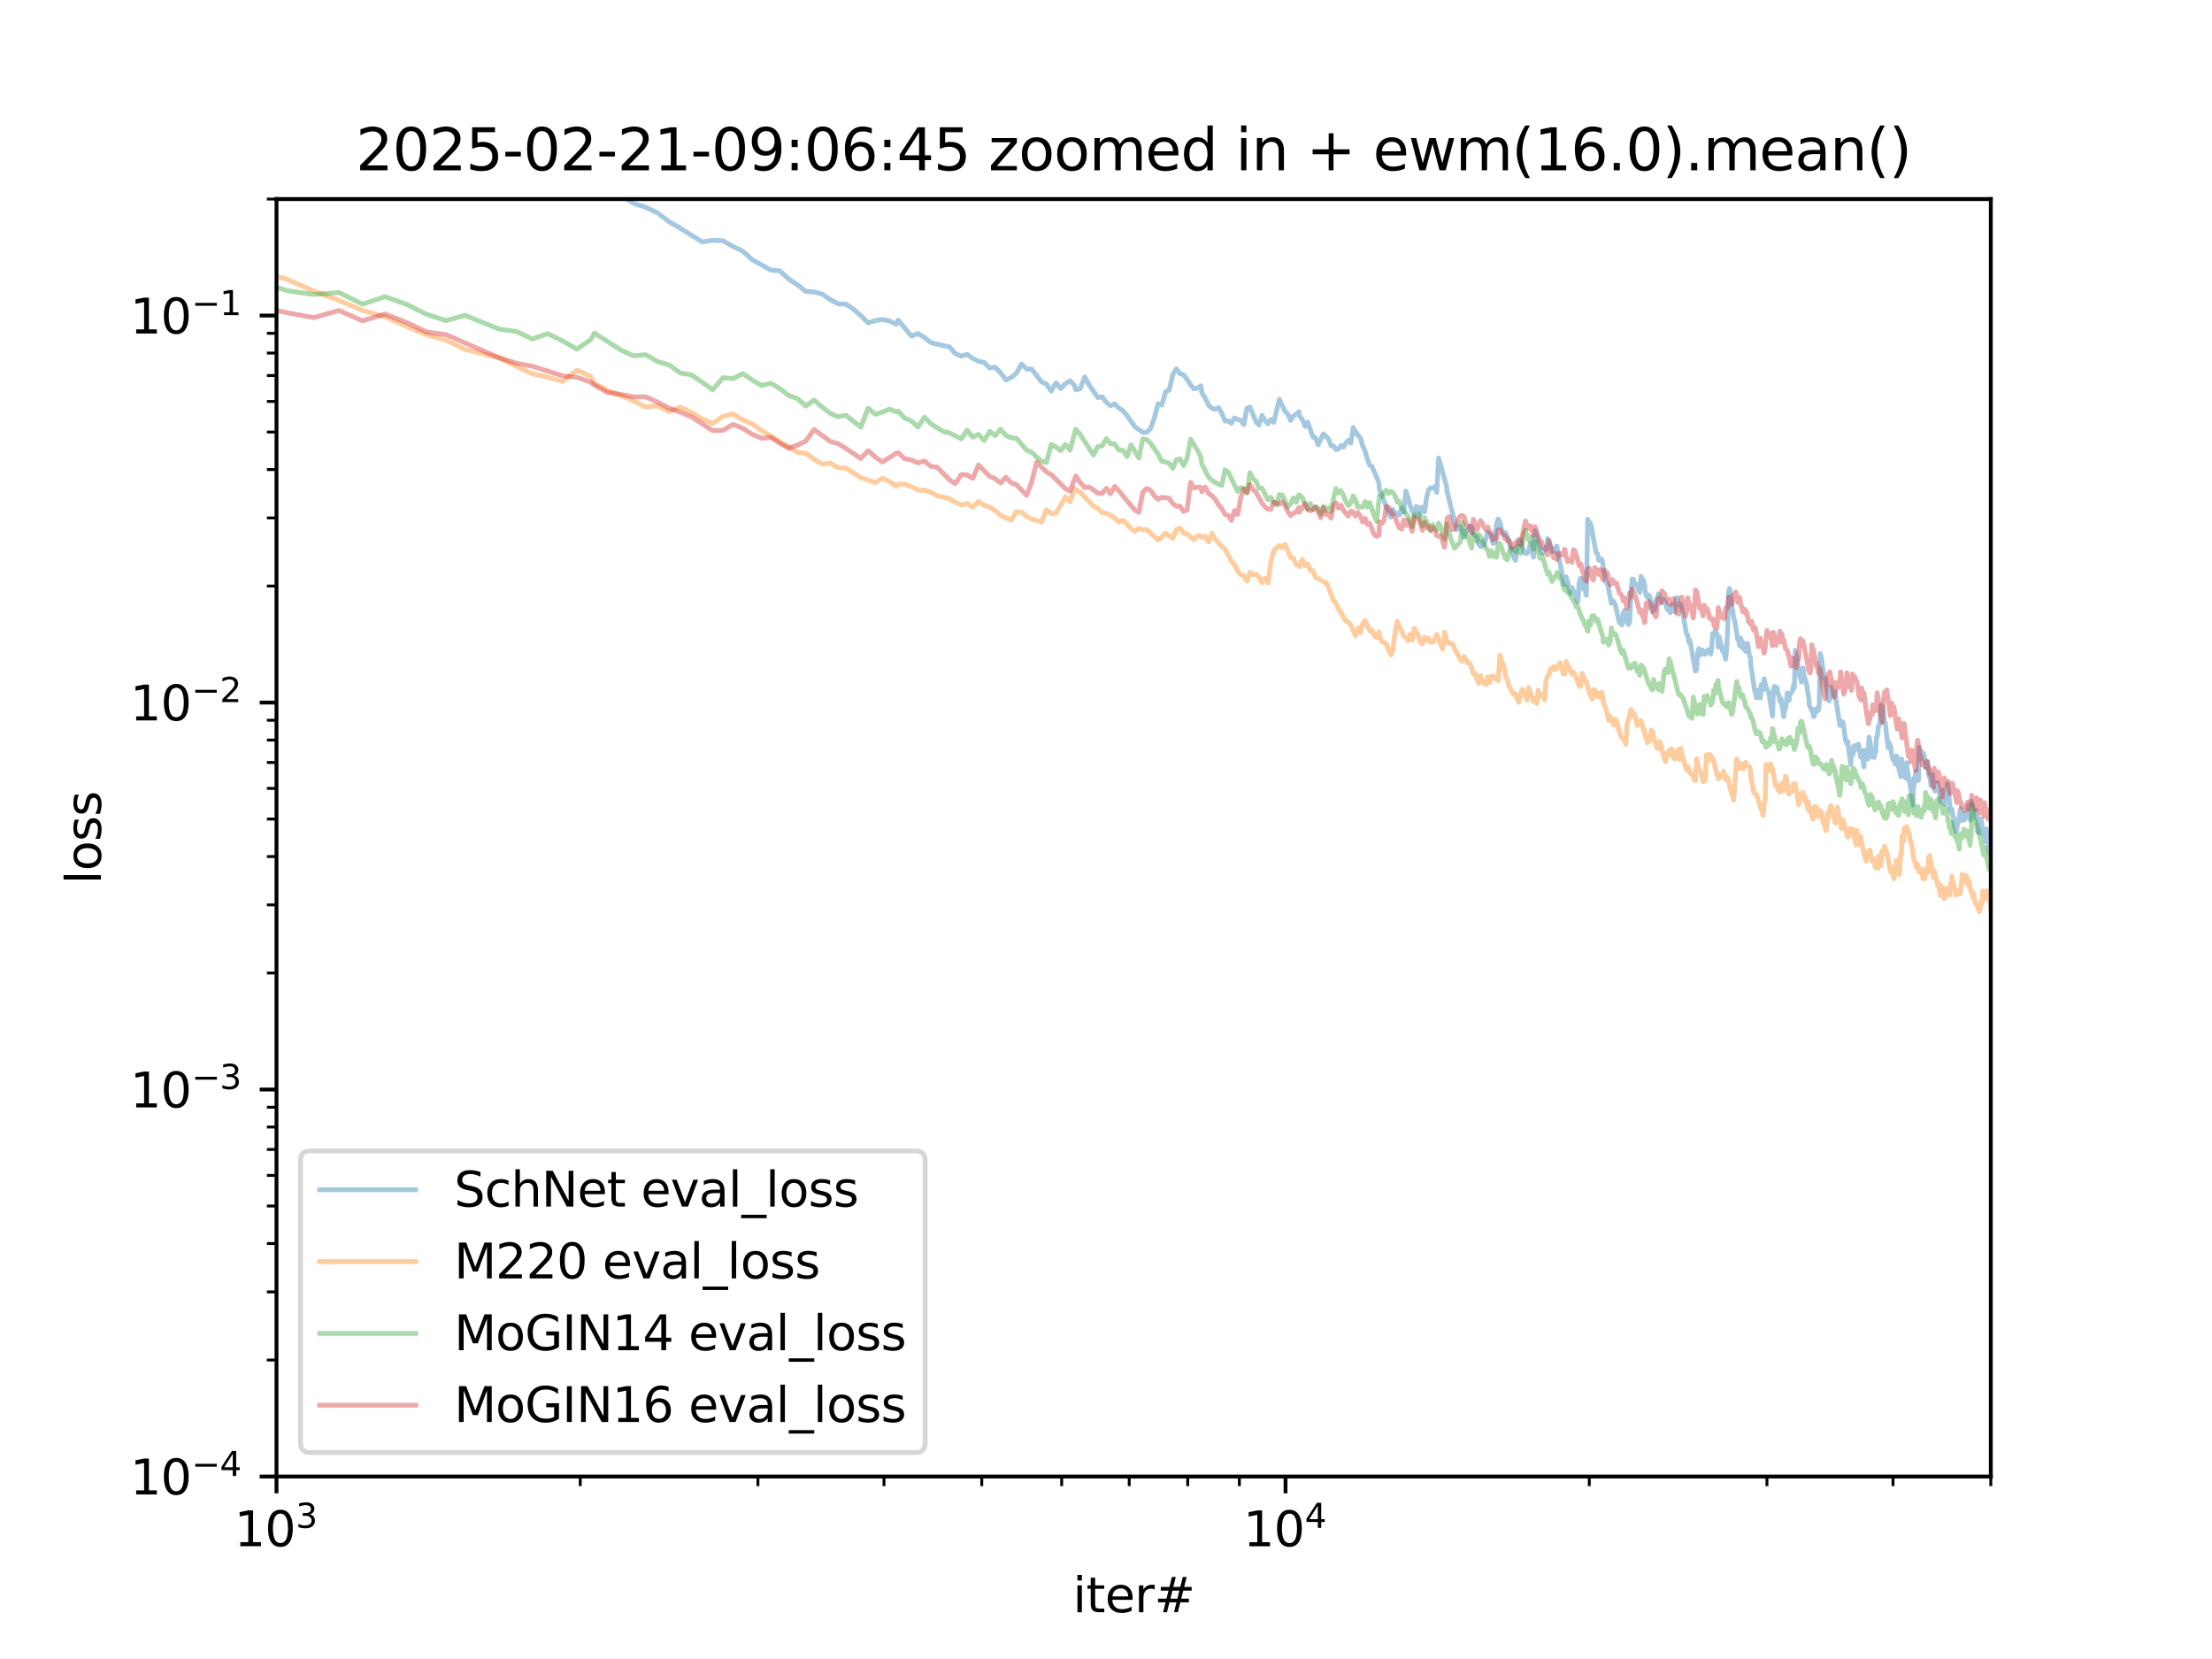 <?xml version="1.0" encoding="utf-8" standalone="no"?>
<!DOCTYPE svg PUBLIC "-//W3C//DTD SVG 1.1//EN"
  "http://www.w3.org/Graphics/SVG/1.1/DTD/svg11.dtd">
<svg xmlns:xlink="http://www.w3.org/1999/xlink" width="460.8pt" height="345.6pt" viewBox="0 0 460.8 345.6" xmlns="http://www.w3.org/2000/svg" version="1.1">
 <defs>
  <style type="text/css">*{stroke-linejoin: round; stroke-linecap: butt}</style>
 </defs>
 <g id="figure_1">
  <g id="patch_1">
   <path d="M 0 345.6 
L 460.8 345.6 
L 460.8 0 
L 0 0 
z
" style="fill: #ffffff"/>
  </g>
  <g id="axes_1">
   <g id="patch_2">
    <path d="M 57.6 307.584 
L 414.72 307.584 
L 414.72 41.472 
L 57.6 41.472 
z
" style="fill: #ffffff"/>
   </g>
   <g id="matplotlib.axis_1">
    <g id="xtick_1">
     <g id="line2d_1">
      <defs>
       <path id="ma1d848ec4f" d="M 0 0 
L 0 3.5 
" style="stroke: #000000; stroke-width: 0.8"/>
      </defs>
      <g>
       <use xlink:href="#ma1d848ec4f" x="57.6" y="307.584" style="stroke: #000000; stroke-width: 0.8"/>
      </g>
     </g>
     <g id="text_1">
      <!-- $\mathdefault{10^{3}}$ -->
      <g transform="translate(48.8 322.182) scale(0.1 -0.1)">
       <defs>
        <path id="DejaVuSans-31" d="M 794 531 
L 1825 531 
L 1825 4091 
L 703 3866 
L 703 4441 
L 1819 4666 
L 2450 4666 
L 2450 531 
L 3481 531 
L 3481 0 
L 794 0 
L 794 531 
z
" transform="scale(0.016)"/>
        <path id="DejaVuSans-30" d="M 2034 4250 
Q 1547 4250 1301 3770 
Q 1056 3291 1056 2328 
Q 1056 1369 1301 889 
Q 1547 409 2034 409 
Q 2525 409 2770 889 
Q 3016 1369 3016 2328 
Q 3016 3291 2770 3770 
Q 2525 4250 2034 4250 
z
M 2034 4750 
Q 2819 4750 3233 4129 
Q 3647 3509 3647 2328 
Q 3647 1150 3233 529 
Q 2819 -91 2034 -91 
Q 1250 -91 836 529 
Q 422 1150 422 2328 
Q 422 3509 836 4129 
Q 1250 4750 2034 4750 
z
" transform="scale(0.016)"/>
        <path id="DejaVuSans-33" d="M 2597 2516 
Q 3050 2419 3304 2112 
Q 3559 1806 3559 1356 
Q 3559 666 3084 287 
Q 2609 -91 1734 -91 
Q 1441 -91 1130 -33 
Q 819 25 488 141 
L 488 750 
Q 750 597 1062 519 
Q 1375 441 1716 441 
Q 2309 441 2620 675 
Q 2931 909 2931 1356 
Q 2931 1769 2642 2001 
Q 2353 2234 1838 2234 
L 1294 2234 
L 1294 2753 
L 1863 2753 
Q 2328 2753 2575 2939 
Q 2822 3125 2822 3475 
Q 2822 3834 2567 4026 
Q 2313 4219 1838 4219 
Q 1578 4219 1281 4162 
Q 984 4106 628 3988 
L 628 4550 
Q 988 4650 1302 4700 
Q 1616 4750 1894 4750 
Q 2613 4750 3031 4423 
Q 3450 4097 3450 3541 
Q 3450 3153 3228 2886 
Q 3006 2619 2597 2516 
z
" transform="scale(0.016)"/>
       </defs>
       <use xlink:href="#DejaVuSans-31" transform="translate(0 0.766)"/>
       <use xlink:href="#DejaVuSans-30" transform="translate(63.623 0.766)"/>
       <use xlink:href="#DejaVuSans-33" transform="translate(128.203 39.047) scale(0.7)"/>
      </g>
     </g>
    </g>
    <g id="xtick_2">
     <g id="line2d_2">
      <g>
       <use xlink:href="#ma1d848ec4f" x="267.798" y="307.584" style="stroke: #000000; stroke-width: 0.8"/>
      </g>
     </g>
     <g id="text_2">
      <!-- $\mathdefault{10^{4}}$ -->
      <g transform="translate(258.998 322.182) scale(0.1 -0.1)">
       <defs>
        <path id="DejaVuSans-34" d="M 2419 4116 
L 825 1625 
L 2419 1625 
L 2419 4116 
z
M 2253 4666 
L 3047 4666 
L 3047 1625 
L 3713 1625 
L 3713 1100 
L 3047 1100 
L 3047 0 
L 2419 0 
L 2419 1100 
L 313 1100 
L 313 1709 
L 2253 4666 
z
" transform="scale(0.016)"/>
       </defs>
       <use xlink:href="#DejaVuSans-31" transform="translate(0 0.684)"/>
       <use xlink:href="#DejaVuSans-30" transform="translate(63.623 0.684)"/>
       <use xlink:href="#DejaVuSans-34" transform="translate(128.203 38.966) scale(0.7)"/>
      </g>
     </g>
    </g>
    <g id="xtick_3">
     <g id="line2d_3">
      <defs>
       <path id="m5cdf02aee7" d="M 0 0 
L 0 2 
" style="stroke: #000000; stroke-width: 0.6"/>
      </defs>
      <g>
       <use xlink:href="#m5cdf02aee7" x="120.876" y="307.584" style="stroke: #000000; stroke-width: 0.6"/>
      </g>
     </g>
    </g>
    <g id="xtick_4">
     <g id="line2d_4">
      <g>
       <use xlink:href="#m5cdf02aee7" x="157.89" y="307.584" style="stroke: #000000; stroke-width: 0.6"/>
      </g>
     </g>
    </g>
    <g id="xtick_5">
     <g id="line2d_5">
      <g>
       <use xlink:href="#m5cdf02aee7" x="184.152" y="307.584" style="stroke: #000000; stroke-width: 0.6"/>
      </g>
     </g>
    </g>
    <g id="xtick_6">
     <g id="line2d_6">
      <g>
       <use xlink:href="#m5cdf02aee7" x="204.522" y="307.584" style="stroke: #000000; stroke-width: 0.6"/>
      </g>
     </g>
    </g>
    <g id="xtick_7">
     <g id="line2d_7">
      <g>
       <use xlink:href="#m5cdf02aee7" x="221.166" y="307.584" style="stroke: #000000; stroke-width: 0.6"/>
      </g>
     </g>
    </g>
    <g id="xtick_8">
     <g id="line2d_8">
      <g>
       <use xlink:href="#m5cdf02aee7" x="235.238" y="307.584" style="stroke: #000000; stroke-width: 0.6"/>
      </g>
     </g>
    </g>
    <g id="xtick_9">
     <g id="line2d_9">
      <g>
       <use xlink:href="#m5cdf02aee7" x="247.428" y="307.584" style="stroke: #000000; stroke-width: 0.6"/>
      </g>
     </g>
    </g>
    <g id="xtick_10">
     <g id="line2d_10">
      <g>
       <use xlink:href="#m5cdf02aee7" x="258.18" y="307.584" style="stroke: #000000; stroke-width: 0.6"/>
      </g>
     </g>
    </g>
    <g id="xtick_11">
     <g id="line2d_11">
      <g>
       <use xlink:href="#m5cdf02aee7" x="331.074" y="307.584" style="stroke: #000000; stroke-width: 0.6"/>
      </g>
     </g>
    </g>
    <g id="xtick_12">
     <g id="line2d_12">
      <g>
       <use xlink:href="#m5cdf02aee7" x="368.088" y="307.584" style="stroke: #000000; stroke-width: 0.6"/>
      </g>
     </g>
    </g>
    <g id="xtick_13">
     <g id="line2d_13">
      <g>
       <use xlink:href="#m5cdf02aee7" x="394.35" y="307.584" style="stroke: #000000; stroke-width: 0.6"/>
      </g>
     </g>
    </g>
    <g id="xtick_14">
     <g id="line2d_14">
      <g>
       <use xlink:href="#m5cdf02aee7" x="414.72" y="307.584" style="stroke: #000000; stroke-width: 0.6"/>
      </g>
     </g>
    </g>
    <g id="text_3">
     <!-- iter# -->
     <g transform="translate(223.489 335.861) scale(0.1 -0.1)">
      <defs>
       <path id="DejaVuSans-69" d="M 603 3500 
L 1178 3500 
L 1178 0 
L 603 0 
L 603 3500 
z
M 603 4863 
L 1178 4863 
L 1178 4134 
L 603 4134 
L 603 4863 
z
" transform="scale(0.016)"/>
       <path id="DejaVuSans-74" d="M 1172 4494 
L 1172 3500 
L 2356 3500 
L 2356 3053 
L 1172 3053 
L 1172 1153 
Q 1172 725 1289 603 
Q 1406 481 1766 481 
L 2356 481 
L 2356 0 
L 1766 0 
Q 1100 0 847 248 
Q 594 497 594 1153 
L 594 3053 
L 172 3053 
L 172 3500 
L 594 3500 
L 594 4494 
L 1172 4494 
z
" transform="scale(0.016)"/>
       <path id="DejaVuSans-65" d="M 3597 1894 
L 3597 1613 
L 953 1613 
Q 991 1019 1311 708 
Q 1631 397 2203 397 
Q 2534 397 2845 478 
Q 3156 559 3463 722 
L 3463 178 
Q 3153 47 2828 -22 
Q 2503 -91 2169 -91 
Q 1331 -91 842 396 
Q 353 884 353 1716 
Q 353 2575 817 3079 
Q 1281 3584 2069 3584 
Q 2775 3584 3186 3129 
Q 3597 2675 3597 1894 
z
M 3022 2063 
Q 3016 2534 2758 2815 
Q 2500 3097 2075 3097 
Q 1594 3097 1305 2825 
Q 1016 2553 972 2059 
L 3022 2063 
z
" transform="scale(0.016)"/>
       <path id="DejaVuSans-72" d="M 2631 2963 
Q 2534 3019 2420 3045 
Q 2306 3072 2169 3072 
Q 1681 3072 1420 2755 
Q 1159 2438 1159 1844 
L 1159 0 
L 581 0 
L 581 3500 
L 1159 3500 
L 1159 2956 
Q 1341 3275 1631 3429 
Q 1922 3584 2338 3584 
Q 2397 3584 2469 3576 
Q 2541 3569 2628 3553 
L 2631 2963 
z
" transform="scale(0.016)"/>
       <path id="DejaVuSans-23" d="M 3272 2816 
L 2363 2816 
L 2100 1772 
L 3016 1772 
L 3272 2816 
z
M 2803 4594 
L 2478 3297 
L 3391 3297 
L 3719 4594 
L 4219 4594 
L 3897 3297 
L 4872 3297 
L 4872 2816 
L 3775 2816 
L 3519 1772 
L 4513 1772 
L 4513 1294 
L 3397 1294 
L 3072 0 
L 2572 0 
L 2894 1294 
L 1978 1294 
L 1656 0 
L 1153 0 
L 1478 1294 
L 494 1294 
L 494 1772 
L 1594 1772 
L 1856 2816 
L 850 2816 
L 850 3297 
L 1978 3297 
L 2297 4594 
L 2803 4594 
z
" transform="scale(0.016)"/>
      </defs>
      <use xlink:href="#DejaVuSans-69"/>
      <use xlink:href="#DejaVuSans-74" x="27.783"/>
      <use xlink:href="#DejaVuSans-65" x="66.992"/>
      <use xlink:href="#DejaVuSans-72" x="128.516"/>
      <use xlink:href="#DejaVuSans-23" x="169.629"/>
     </g>
    </g>
   </g>
   <g id="matplotlib.axis_2">
    <g id="ytick_1">
     <g id="line2d_15">
      <defs>
       <path id="md719dadc68" d="M 0 0 
L -3.5 0 
" style="stroke: #000000; stroke-width: 0.8"/>
      </defs>
      <g>
       <use xlink:href="#md719dadc68" x="57.6" y="307.584" style="stroke: #000000; stroke-width: 0.8"/>
      </g>
     </g>
     <g id="text_4">
      <!-- $\mathdefault{10^{-4}}$ -->
      <g transform="translate(27.1 311.383) scale(0.1 -0.1)">
       <defs>
        <path id="DejaVuSans-2212" d="M 678 2272 
L 4684 2272 
L 4684 1741 
L 678 1741 
L 678 2272 
z
" transform="scale(0.016)"/>
       </defs>
       <use xlink:href="#DejaVuSans-31" transform="translate(0 0.684)"/>
       <use xlink:href="#DejaVuSans-30" transform="translate(63.623 0.684)"/>
       <use xlink:href="#DejaVuSans-2212" transform="translate(128.203 38.966) scale(0.7)"/>
       <use xlink:href="#DejaVuSans-34" transform="translate(186.855 38.966) scale(0.7)"/>
      </g>
     </g>
    </g>
    <g id="ytick_2">
     <g id="line2d_16">
      <g>
       <use xlink:href="#md719dadc68" x="57.6" y="226.969" style="stroke: #000000; stroke-width: 0.8"/>
      </g>
     </g>
     <g id="text_5">
      <!-- $\mathdefault{10^{-3}}$ -->
      <g transform="translate(27.1 230.768) scale(0.1 -0.1)">
       <use xlink:href="#DejaVuSans-31" transform="translate(0 0.766)"/>
       <use xlink:href="#DejaVuSans-30" transform="translate(63.623 0.766)"/>
       <use xlink:href="#DejaVuSans-2212" transform="translate(128.203 39.047) scale(0.7)"/>
       <use xlink:href="#DejaVuSans-33" transform="translate(186.855 39.047) scale(0.7)"/>
      </g>
     </g>
    </g>
    <g id="ytick_3">
     <g id="line2d_17">
      <g>
       <use xlink:href="#md719dadc68" x="57.6" y="146.354" style="stroke: #000000; stroke-width: 0.8"/>
      </g>
     </g>
     <g id="text_6">
      <!-- $\mathdefault{10^{-2}}$ -->
      <g transform="translate(27.1 150.154) scale(0.1 -0.1)">
       <defs>
        <path id="DejaVuSans-32" d="M 1228 531 
L 3431 531 
L 3431 0 
L 469 0 
L 469 531 
Q 828 903 1448 1529 
Q 2069 2156 2228 2338 
Q 2531 2678 2651 2914 
Q 2772 3150 2772 3378 
Q 2772 3750 2511 3984 
Q 2250 4219 1831 4219 
Q 1534 4219 1204 4116 
Q 875 4013 500 3803 
L 500 4441 
Q 881 4594 1212 4672 
Q 1544 4750 1819 4750 
Q 2544 4750 2975 4387 
Q 3406 4025 3406 3419 
Q 3406 3131 3298 2873 
Q 3191 2616 2906 2266 
Q 2828 2175 2409 1742 
Q 1991 1309 1228 531 
z
" transform="scale(0.016)"/>
       </defs>
       <use xlink:href="#DejaVuSans-31" transform="translate(0 0.766)"/>
       <use xlink:href="#DejaVuSans-30" transform="translate(63.623 0.766)"/>
       <use xlink:href="#DejaVuSans-2212" transform="translate(128.203 39.047) scale(0.7)"/>
       <use xlink:href="#DejaVuSans-32" transform="translate(186.855 39.047) scale(0.7)"/>
      </g>
     </g>
    </g>
    <g id="ytick_4">
     <g id="line2d_18">
      <g>
       <use xlink:href="#md719dadc68" x="57.6" y="65.739" style="stroke: #000000; stroke-width: 0.8"/>
      </g>
     </g>
     <g id="text_7">
      <!-- $\mathdefault{10^{-1}}$ -->
      <g transform="translate(27.1 69.539) scale(0.1 -0.1)">
       <use xlink:href="#DejaVuSans-31" transform="translate(0 0.684)"/>
       <use xlink:href="#DejaVuSans-30" transform="translate(63.623 0.684)"/>
       <use xlink:href="#DejaVuSans-2212" transform="translate(128.203 38.966) scale(0.7)"/>
       <use xlink:href="#DejaVuSans-31" transform="translate(186.855 38.966) scale(0.7)"/>
      </g>
     </g>
    </g>
    <g id="ytick_5">
     <g id="line2d_19">
      <defs>
       <path id="m46fdeff006" d="M 0 0 
L -2 0 
" style="stroke: #000000; stroke-width: 0.6"/>
      </defs>
      <g>
       <use xlink:href="#m46fdeff006" x="57.6" y="283.317" style="stroke: #000000; stroke-width: 0.6"/>
      </g>
     </g>
    </g>
    <g id="ytick_6">
     <g id="line2d_20">
      <g>
       <use xlink:href="#m46fdeff006" x="57.6" y="269.121" style="stroke: #000000; stroke-width: 0.6"/>
      </g>
     </g>
    </g>
    <g id="ytick_7">
     <g id="line2d_21">
      <g>
       <use xlink:href="#m46fdeff006" x="57.6" y="259.049" style="stroke: #000000; stroke-width: 0.6"/>
      </g>
     </g>
    </g>
    <g id="ytick_8">
     <g id="line2d_22">
      <g>
       <use xlink:href="#m46fdeff006" x="57.6" y="251.237" style="stroke: #000000; stroke-width: 0.6"/>
      </g>
     </g>
    </g>
    <g id="ytick_9">
     <g id="line2d_23">
      <g>
       <use xlink:href="#m46fdeff006" x="57.6" y="244.853" style="stroke: #000000; stroke-width: 0.6"/>
      </g>
     </g>
    </g>
    <g id="ytick_10">
     <g id="line2d_24">
      <g>
       <use xlink:href="#m46fdeff006" x="57.6" y="239.457" style="stroke: #000000; stroke-width: 0.6"/>
      </g>
     </g>
    </g>
    <g id="ytick_11">
     <g id="line2d_25">
      <g>
       <use xlink:href="#m46fdeff006" x="57.6" y="234.782" style="stroke: #000000; stroke-width: 0.6"/>
      </g>
     </g>
    </g>
    <g id="ytick_12">
     <g id="line2d_26">
      <g>
       <use xlink:href="#m46fdeff006" x="57.6" y="230.658" style="stroke: #000000; stroke-width: 0.6"/>
      </g>
     </g>
    </g>
    <g id="ytick_13">
     <g id="line2d_27">
      <g>
       <use xlink:href="#m46fdeff006" x="57.6" y="202.702" style="stroke: #000000; stroke-width: 0.6"/>
      </g>
     </g>
    </g>
    <g id="ytick_14">
     <g id="line2d_28">
      <g>
       <use xlink:href="#m46fdeff006" x="57.6" y="188.506" style="stroke: #000000; stroke-width: 0.6"/>
      </g>
     </g>
    </g>
    <g id="ytick_15">
     <g id="line2d_29">
      <g>
       <use xlink:href="#m46fdeff006" x="57.6" y="178.434" style="stroke: #000000; stroke-width: 0.6"/>
      </g>
     </g>
    </g>
    <g id="ytick_16">
     <g id="line2d_30">
      <g>
       <use xlink:href="#m46fdeff006" x="57.6" y="170.622" style="stroke: #000000; stroke-width: 0.6"/>
      </g>
     </g>
    </g>
    <g id="ytick_17">
     <g id="line2d_31">
      <g>
       <use xlink:href="#m46fdeff006" x="57.6" y="164.239" style="stroke: #000000; stroke-width: 0.6"/>
      </g>
     </g>
    </g>
    <g id="ytick_18">
     <g id="line2d_32">
      <g>
       <use xlink:href="#m46fdeff006" x="57.6" y="158.842" style="stroke: #000000; stroke-width: 0.6"/>
      </g>
     </g>
    </g>
    <g id="ytick_19">
     <g id="line2d_33">
      <g>
       <use xlink:href="#m46fdeff006" x="57.6" y="154.167" style="stroke: #000000; stroke-width: 0.6"/>
      </g>
     </g>
    </g>
    <g id="ytick_20">
     <g id="line2d_34">
      <g>
       <use xlink:href="#m46fdeff006" x="57.6" y="150.043" style="stroke: #000000; stroke-width: 0.6"/>
      </g>
     </g>
    </g>
    <g id="ytick_21">
     <g id="line2d_35">
      <g>
       <use xlink:href="#m46fdeff006" x="57.6" y="122.087" style="stroke: #000000; stroke-width: 0.6"/>
      </g>
     </g>
    </g>
    <g id="ytick_22">
     <g id="line2d_36">
      <g>
       <use xlink:href="#m46fdeff006" x="57.6" y="107.891" style="stroke: #000000; stroke-width: 0.6"/>
      </g>
     </g>
    </g>
    <g id="ytick_23">
     <g id="line2d_37">
      <g>
       <use xlink:href="#m46fdeff006" x="57.6" y="97.819" style="stroke: #000000; stroke-width: 0.6"/>
      </g>
     </g>
    </g>
    <g id="ytick_24">
     <g id="line2d_38">
      <g>
       <use xlink:href="#m46fdeff006" x="57.6" y="90.007" style="stroke: #000000; stroke-width: 0.6"/>
      </g>
     </g>
    </g>
    <g id="ytick_25">
     <g id="line2d_39">
      <g>
       <use xlink:href="#m46fdeff006" x="57.6" y="83.624" style="stroke: #000000; stroke-width: 0.6"/>
      </g>
     </g>
    </g>
    <g id="ytick_26">
     <g id="line2d_40">
      <g>
       <use xlink:href="#m46fdeff006" x="57.6" y="78.227" style="stroke: #000000; stroke-width: 0.6"/>
      </g>
     </g>
    </g>
    <g id="ytick_27">
     <g id="line2d_41">
      <g>
       <use xlink:href="#m46fdeff006" x="57.6" y="73.552" style="stroke: #000000; stroke-width: 0.6"/>
      </g>
     </g>
    </g>
    <g id="ytick_28">
     <g id="line2d_42">
      <g>
       <use xlink:href="#m46fdeff006" x="57.6" y="69.428" style="stroke: #000000; stroke-width: 0.6"/>
      </g>
     </g>
    </g>
    <g id="ytick_29">
     <g id="line2d_43">
      <g>
       <use xlink:href="#m46fdeff006" x="57.6" y="41.472" style="stroke: #000000; stroke-width: 0.6"/>
      </g>
     </g>
    </g>
    <g id="text_8">
     <!-- loss -->
     <g transform="translate(21.02 184.186) rotate(-90) scale(0.1 -0.1)">
      <defs>
       <path id="DejaVuSans-6c" d="M 603 4863 
L 1178 4863 
L 1178 0 
L 603 0 
L 603 4863 
z
" transform="scale(0.016)"/>
       <path id="DejaVuSans-6f" d="M 1959 3097 
Q 1497 3097 1228 2736 
Q 959 2375 959 1747 
Q 959 1119 1226 758 
Q 1494 397 1959 397 
Q 2419 397 2687 759 
Q 2956 1122 2956 1747 
Q 2956 2369 2687 2733 
Q 2419 3097 1959 3097 
z
M 1959 3584 
Q 2709 3584 3137 3096 
Q 3566 2609 3566 1747 
Q 3566 888 3137 398 
Q 2709 -91 1959 -91 
Q 1206 -91 779 398 
Q 353 888 353 1747 
Q 353 2609 779 3096 
Q 1206 3584 1959 3584 
z
" transform="scale(0.016)"/>
       <path id="DejaVuSans-73" d="M 2834 3397 
L 2834 2853 
Q 2591 2978 2328 3040 
Q 2066 3103 1784 3103 
Q 1356 3103 1142 2972 
Q 928 2841 928 2578 
Q 928 2378 1081 2264 
Q 1234 2150 1697 2047 
L 1894 2003 
Q 2506 1872 2764 1633 
Q 3022 1394 3022 966 
Q 3022 478 2636 193 
Q 2250 -91 1575 -91 
Q 1294 -91 989 -36 
Q 684 19 347 128 
L 347 722 
Q 666 556 975 473 
Q 1284 391 1588 391 
Q 1994 391 2212 530 
Q 2431 669 2431 922 
Q 2431 1156 2273 1281 
Q 2116 1406 1581 1522 
L 1381 1569 
Q 847 1681 609 1914 
Q 372 2147 372 2553 
Q 372 3047 722 3315 
Q 1072 3584 1716 3584 
Q 2034 3584 2315 3537 
Q 2597 3491 2834 3397 
z
" transform="scale(0.016)"/>
      </defs>
      <use xlink:href="#DejaVuSans-6c"/>
      <use xlink:href="#DejaVuSans-6f" x="27.783"/>
      <use xlink:href="#DejaVuSans-73" x="88.965"/>
      <use xlink:href="#DejaVuSans-73" x="141.064"/>
     </g>
    </g>
   </g>
   <g id="line2d_44">
    <path d="M 58.089 -1 
L 65.383 2.878 
L 70.596 5.639 
L 80.207 11.123 
L 84.657 13.242 
L 88.901 15.679 
L 92.956 17.435 
L 96.838 19.903 
L 100.563 21.945 
L 104.141 24.23 
L 107.584 26.061 
L 114.104 30.467 
L 117.197 32.221 
L 123.085 36.36 
L 123.84 38.176 
L 126.625 39.773 
L 129.327 40.666 
L 131.952 42.369 
L 134.503 43.169 
L 136.986 44.361 
L 139.402 46.207 
L 141.756 47.57 
L 146.289 50.4 
L 148.474 50.062 
L 150.608 50.166 
L 152.694 51.339 
L 154.732 52.325 
L 156.726 54.124 
L 160.588 56.271 
L 162.46 56.418 
L 164.294 58.134 
L 166.091 59.296 
L 167.854 60.698 
L 169.584 60.822 
L 171.281 61.255 
L 172.948 62.399 
L 174.584 63.29 
L 176.192 63.357 
L 177.772 64.386 
L 179.325 65.732 
L 180.852 67.269 
L 182.354 66.782 
L 183.832 66.549 
L 185.286 66.86 
L 186.717 67.558 
L 187.094 66.685 
L 189.879 70.012 
L 191.241 69.476 
L 192.582 70.316 
L 193.904 71.365 
L 196.493 72.012 
L 197.76 72.243 
L 199.009 73.666 
L 200.242 74.188 
L 201.459 73.826 
L 202.659 74.659 
L 203.844 75.253 
L 205.014 75.512 
L 206.169 76.662 
L 207.309 76.501 
L 208.435 77.662 
L 209.548 79.154 
L 210.647 78.655 
L 211.733 77.743 
L 212.807 75.828 
L 213.868 76.868 
L 214.916 76.893 
L 216.978 79.546 
L 217.992 80.021 
L 218.995 81.465 
L 219.987 79.761 
L 220.968 80.946 
L 221.938 79.921 
L 222.899 79.308 
L 223.849 80.321 
L 224.1 81.164 
L 225.038 80.975 
L 225.967 78.545 
L 226.886 80.195 
L 228.697 82.821 
L 229.589 82.67 
L 230.473 83.816 
L 231.348 84.531 
L 232.215 84.115 
L 233.074 85.019 
L 233.924 85.557 
L 234.767 86.553 
L 236.43 88.925 
L 238.063 90.075 
L 238.868 90.081 
L 239.667 89.311 
L 240.459 87.106 
L 241.243 84.09 
L 242.022 84.395 
L 242.793 81.648 
L 243.558 81.249 
L 244.317 78.043 
L 245.07 76.826 
L 245.816 77.854 
L 246.556 78.086 
L 247.291 78.996 
L 248.019 80.178 
L 248.742 81.01 
L 249.459 80.838 
L 250.17 80.357 
L 250.358 81.813 
L 251.063 82.938 
L 251.762 84.395 
L 252.456 85.025 
L 253.144 85.291 
L 253.828 84.935 
L 254.506 86.027 
L 255.179 87.71 
L 255.848 87.66 
L 256.511 88.172 
L 257.17 87.058 
L 257.824 87.377 
L 258.473 87.545 
L 259.118 88.432 
L 259.759 85.053 
L 260.394 84.795 
L 261.653 87.899 
L 262.276 88.544 
L 262.894 86.54 
L 263.509 87.54 
L 264.119 88.28 
L 264.725 87.356 
L 265.327 87.982 
L 266.52 83.197 
L 267.697 85.692 
L 268.28 86.274 
L 268.86 87.587 
L 269.435 86.684 
L 270.008 86.31 
L 270.576 85.777 
L 270.726 86.631 
L 271.29 87.371 
L 271.851 88.846 
L 272.408 87.947 
L 273.512 91.019 
L 274.06 91.21 
L 274.604 92.646 
L 275.682 90.374 
L 276.216 90.842 
L 276.747 91.469 
L 277.275 92.823 
L 277.8 92.919 
L 278.323 93.641 
L 278.842 93.526 
L 279.358 92.774 
L 279.871 93.139 
L 280.382 92.277 
L 280.889 91.716 
L 281.394 92.319 
L 281.896 89.064 
L 282.892 90.722 
L 283.386 91.195 
L 283.877 92.894 
L 284.366 93.985 
L 284.852 95.702 
L 285.335 96.884 
L 285.816 97.189 
L 287.243 100.498 
L 287.369 102.014 
L 288.307 104.346 
L 289.696 107.758 
L 290.155 106.127 
L 290.611 106.89 
L 291.065 106.937 
L 291.517 107.33 
L 291.966 105.932 
L 292.413 106.674 
L 292.858 102.316 
L 293.301 103.636 
L 293.742 105.304 
L 294.617 107.322 
L 295.052 105.517 
L 295.484 105.678 
L 295.915 107.149 
L 296.343 105.649 
L 296.769 106.608 
L 297.194 103.547 
L 297.616 102.015 
L 298.037 101.626 
L 298.455 101.677 
L 298.872 101.391 
L 299.286 102.576 
L 299.699 95.421 
L 301.332 101.274 
L 301.44 102.334 
L 302.644 107.131 
L 303.438 110.341 
L 304.226 109.537 
L 304.617 110.562 
L 305.007 111.923 
L 305.394 110.617 
L 305.781 110.524 
L 306.165 109.575 
L 306.548 109.737 
L 306.929 111.143 
L 307.687 111.909 
L 308.064 113.341 
L 308.439 113.892 
L 308.813 112.895 
L 309.185 113.519 
L 309.924 110.866 
L 310.292 111.169 
L 310.658 111.828 
L 311.022 113.225 
L 311.386 112.978 
L 311.747 109.227 
L 312.108 108.126 
L 312.467 108.782 
L 312.824 110.292 
L 313.18 111.287 
L 313.535 111.447 
L 313.629 110.95 
L 313.982 111.734 
L 314.684 114.073 
L 315.032 114.917 
L 315.38 116.316 
L 315.726 116.731 
L 316.071 113.961 
L 316.415 112.803 
L 316.757 112.482 
L 317.438 114.968 
L 317.777 115.28 
L 318.114 115.322 
L 318.45 114.682 
L 318.785 113.246 
L 319.451 116.053 
L 319.782 110.544 
L 321.095 115.013 
L 321.42 115.181 
L 321.744 114.504 
L 322.067 114.562 
L 322.389 112.199 
L 323.348 114.854 
L 323.665 114.719 
L 324.297 113.776 
L 324.694 115.937 
L 325.629 120.536 
L 325.939 121.793 
L 326.247 120.177 
L 326.555 121.176 
L 327.166 123.614 
L 327.471 122.388 
L 327.774 123.15 
L 328.077 123.458 
L 328.678 125.424 
L 328.978 121.363 
L 329.276 120.462 
L 329.574 121.22 
L 329.87 122.723 
L 330.166 122.635 
L 330.46 124.032 
L 330.754 108.162 
L 331.046 108.964 
L 331.338 109.015 
L 332.496 115.132 
L 332.783 115.331 
L 333.069 116.713 
L 333.355 116.653 
L 333.639 116.44 
L 333.923 117.509 
L 333.998 118.533 
L 334.28 119.665 
L 334.562 121.369 
L 334.843 121.41 
L 335.68 125.689 
L 335.957 125.148 
L 336.234 125.438 
L 336.509 126.057 
L 337.331 129.704 
L 337.604 129.183 
L 337.875 130.176 
L 338.146 127.612 
L 338.416 127.191 
L 338.685 128.099 
L 338.953 129.634 
L 339.221 130.108 
L 339.488 129.564 
L 339.754 123.246 
L 340.019 120.596 
L 340.283 120.688 
L 340.547 121.87 
L 340.81 121.652 
L 341.072 122.182 
L 341.594 123.467 
L 341.854 120.072 
L 342.114 120.776 
L 342.372 120.876 
L 342.63 122.087 
L 342.698 122.98 
L 342.955 124.144 
L 343.211 124.451 
L 343.467 123.953 
L 343.721 124.425 
L 344.228 127.426 
L 344.481 126.111 
L 344.733 127.017 
L 344.984 124.821 
L 345.235 124.75 
L 345.484 123.681 
L 345.733 124.726 
L 345.982 124.834 
L 346.23 125.558 
L 346.477 124.851 
L 346.723 125.101 
L 346.969 125.543 
L 347.214 126.689 
L 347.459 127.098 
L 347.702 127.09 
L 347.945 127.636 
L 348.188 126.203 
L 348.43 125.883 
L 348.912 127.496 
L 349.152 125.227 
L 349.391 124.454 
L 349.63 125.743 
L 349.868 126.035 
L 350.105 125.852 
L 350.342 126.693 
L 351.345 132.15 
L 351.579 132.324 
L 351.812 133.771 
L 352.045 133.387 
L 353.198 139.821 
L 353.427 139.477 
L 353.655 136.055 
L 353.883 135.146 
L 354.111 136.442 
L 354.337 136.272 
L 354.563 135.378 
L 354.789 136.257 
L 355.014 135.742 
L 355.238 136.315 
L 355.462 135.595 
L 355.686 135.775 
L 355.908 135.322 
L 356.352 136.255 
L 356.574 135.11 
L 356.794 131.95 
L 357.014 132.202 
L 357.234 131.515 
L 357.453 131.639 
L 357.672 132.057 
L 357.89 133.436 
L 357.948 134.797 
L 358.165 132.693 
L 358.382 133.807 
L 358.598 134.3 
L 358.814 135.624 
L 359.029 135.335 
L 359.458 137.315 
L 359.672 135.622 
L 359.885 131.499 
L 360.098 123.379 
L 360.311 122.582 
L 361.155 128.833 
L 361.365 129.208 
L 361.992 133.234 
L 362.2 133.181 
L 362.407 134.548 
L 362.614 132.95 
L 362.821 133.67 
L 363.027 135.049 
L 363.232 133.932 
L 363.642 135.711 
L 363.846 135.193 
L 364.05 134.075 
L 364.456 136.682 
L 364.659 136.915 
L 364.712 138.335 
L 365.517 143.849 
L 365.717 144.377 
L 365.917 145.389 
L 366.116 144.145 
L 366.315 143.662 
L 366.711 145.377 
L 366.909 142.617 
L 367.302 143.666 
L 367.499 141.396 
L 367.89 143.11 
L 368.473 144.283 
L 369.246 149.166 
L 369.438 144.045 
L 369.63 142.994 
L 369.821 143.758 
L 370.012 143.213 
L 370.202 143.221 
L 370.392 144.544 
L 370.582 144.912 
L 370.771 146.1 
L 370.96 145.858 
L 371.01 145.547 
L 371.575 149.302 
L 371.762 147.463 
L 371.949 147.709 
L 372.321 144.355 
L 372.507 145.868 
L 372.692 145.923 
L 372.877 144.483 
L 373.062 144.412 
L 373.43 143.875 
L 373.614 142.706 
L 373.797 143.263 
L 373.979 135.491 
L 374.344 137.286 
L 374.888 140.842 
L 375.068 141.121 
L 375.249 142.08 
L 375.608 139.152 
L 375.787 140.638 
L 376.323 142.41 
L 376.855 145.818 
L 376.902 146.947 
L 377.606 148.271 
L 377.782 149.265 
L 377.957 149.224 
L 378.131 147.759 
L 378.306 148.365 
L 378.48 148.256 
L 378.653 147.474 
L 378.826 147.978 
L 378.999 146.742 
L 379.172 136.134 
L 379.344 136.503 
L 380.03 141.307 
L 380.201 141.158 
L 380.881 145.462 
L 381.05 146.015 
L 381.219 145.379 
L 381.387 143.092 
L 381.723 144.797 
L 381.891 144.662 
L 382.058 144.208 
L 382.225 144.523 
L 382.392 144.164 
L 382.436 145.747 
L 382.768 147.695 
L 383.264 151.108 
L 383.429 151.162 
L 383.594 150.213 
L 383.758 150.716 
L 383.922 150.487 
L 384.085 151.233 
L 384.412 154.008 
L 384.737 154.97 
L 384.899 154.469 
L 385.544 159.218 
L 385.705 155.925 
L 385.866 156.157 
L 386.026 157.234 
L 386.186 155.403 
L 386.345 156.333 
L 386.505 155.298 
L 386.664 155.367 
L 386.822 155.583 
L 387.139 154.999 
L 387.612 157.71 
L 387.654 156.238 
L 387.811 156.35 
L 388.124 158.55 
L 388.28 159.773 
L 388.436 156.305 
L 388.592 157.451 
L 388.747 156.326 
L 389.057 158.132 
L 389.366 153.558 
L 389.521 154.172 
L 389.981 157.686 
L 390.135 157.064 
L 390.287 156.966 
L 390.44 157.804 
L 390.592 156.724 
L 390.744 156.679 
L 390.896 153.699 
L 391.048 153.404 
L 391.35 151.161 
L 391.501 151.082 
L 391.651 150.549 
L 391.802 146.882 
L 391.952 147.556 
L 392.102 147.169 
L 392.251 147.653 
L 392.589 150.801 
L 392.738 150.614 
L 393.035 153.256 
L 393.331 155.735 
L 393.478 154.65 
L 393.626 155.691 
L 393.773 155.095 
L 394.066 157.158 
L 394.359 158.287 
L 394.505 157.593 
L 394.796 159.161 
L 394.941 158.679 
L 395.086 157.493 
L 395.375 159.243 
L 395.664 160.505 
L 395.951 161.764 
L 396.095 158.102 
L 396.238 158.708 
L 396.524 161.014 
L 396.666 160.349 
L 396.951 162.114 
L 397.092 159.061 
L 397.234 158.876 
L 397.272 159.984 
L 397.554 161.722 
L 397.695 162.745 
L 397.836 162.94 
L 398.536 167.709 
L 398.675 162.137 
L 398.815 163.383 
L 399.092 160.736 
L 399.231 160.98 
L 399.507 162.306 
L 399.645 162.576 
L 399.783 155.676 
L 399.921 156.127 
L 400.058 157.456 
L 400.195 156.432 
L 400.469 158.006 
L 400.605 156.89 
L 400.741 157.037 
L 401.149 159.463 
L 401.284 159.904 
L 401.555 158.708 
L 401.86 161.789 
L 401.994 161.304 
L 402.263 163.714 
L 402.397 163.143 
L 402.53 161.337 
L 403.063 164.783 
L 403.195 163.102 
L 403.328 164.301 
L 403.592 163.039 
L 403.856 164.249 
L 404.25 167.015 
L 404.642 164.551 
L 405.033 167.471 
L 405.163 165.725 
L 405.292 166.949 
L 405.422 164.634 
L 405.551 165.235 
L 405.68 163.202 
L 405.938 165.03 
L 406.101 167.317 
L 406.485 169.074 
L 406.613 168.622 
L 407.249 172.48 
L 407.376 172.098 
L 407.502 173.291 
L 407.629 172.833 
L 407.881 170.613 
L 408.007 171.306 
L 408.383 168.539 
L 408.633 170.14 
L 408.758 170.106 
L 408.883 170.909 
L 409.007 170.543 
L 409.132 169.573 
L 409.256 170.758 
L 409.38 169.571 
L 409.504 170.005 
L 409.627 169.676 
L 409.751 169.852 
L 409.874 170.306 
L 410.03 167.749 
L 410.521 170.852 
L 410.643 166.853 
L 410.887 167.972 
L 411.373 170.207 
L 411.494 168.717 
L 411.736 170.596 
L 411.857 170.059 
L 412.218 173.505 
L 412.457 172.068 
L 412.577 172.993 
L 412.697 170.641 
L 413.054 173.207 
L 413.173 172.881 
L 413.292 174.077 
L 413.411 173.768 
L 413.647 175.367 
L 413.766 172.637 
L 413.915 173.253 
L 414.385 177.477 
L 414.502 177.753 
L 414.736 175.563 
L 414.736 175.563 
" clip-path="url(#p8b99a97698)" style="fill: none; stroke: #1f77b4; stroke-opacity: 0.4; stroke-linecap: square"/>
   </g>
   <g id="line2d_45">
    <path d="M 53.968 56.608 
L 59.854 58.194 
L 65.383 60.64 
L 70.596 62.585 
L 75.528 64.668 
L 80.207 66.016 
L 84.657 67.993 
L 88.901 69.735 
L 92.956 70.894 
L 96.838 72.757 
L 104.141 74.609 
L 107.584 76.33 
L 110.902 77.845 
L 114.104 78.548 
L 117.197 79.451 
L 120.189 77.11 
L 123.085 78.461 
L 123.84 79.884 
L 126.625 81.324 
L 131.952 83.48 
L 134.503 84.791 
L 136.986 84.531 
L 139.402 85.757 
L 141.756 84.797 
L 144.051 85.956 
L 146.289 87.274 
L 148.474 88.203 
L 150.608 86.72 
L 152.694 86.246 
L 154.732 87.471 
L 156.726 88.319 
L 158.678 89.687 
L 166.091 94.236 
L 167.854 94.417 
L 169.584 95.654 
L 171.281 96.695 
L 172.948 96.473 
L 174.584 97.44 
L 176.192 97.498 
L 179.325 99.502 
L 182.354 100.509 
L 183.832 99.619 
L 185.286 100.304 
L 186.717 101.276 
L 187.094 100.863 
L 188.497 100.863 
L 189.879 101.396 
L 191.241 102.108 
L 192.582 102.137 
L 193.904 102.559 
L 195.208 103.283 
L 197.76 103.853 
L 199.009 104.654 
L 200.242 105.154 
L 201.459 104.878 
L 202.659 105.653 
L 203.844 104.449 
L 205.014 105.242 
L 206.169 105.662 
L 207.309 106.359 
L 208.435 107.342 
L 210.647 108.368 
L 211.733 106.595 
L 212.807 106.706 
L 213.868 107.588 
L 214.916 108.094 
L 216.978 108.764 
L 217.992 106.172 
L 218.995 107.016 
L 219.987 106.912 
L 221.938 103.492 
L 222.899 104.505 
L 223.849 101.782 
L 224.1 101.912 
L 225.038 102.557 
L 227.796 105.463 
L 228.697 105.888 
L 229.589 106.768 
L 230.473 106.936 
L 231.348 107.363 
L 232.215 107.92 
L 233.074 108.74 
L 233.924 108.402 
L 234.767 109.159 
L 235.602 110.141 
L 236.43 110.671 
L 237.25 110.024 
L 238.063 110.381 
L 238.868 110.301 
L 241.243 112.514 
L 242.022 111.88 
L 242.793 111.071 
L 244.317 112.137 
L 245.07 110.328 
L 245.816 110.029 
L 246.556 111.023 
L 247.291 111.228 
L 248.742 112.457 
L 249.459 111.557 
L 250.17 111.641 
L 250.358 111.936 
L 251.063 111.733 
L 251.762 112.899 
L 252.456 111.074 
L 253.144 112.333 
L 254.506 113.849 
L 255.179 114.337 
L 256.511 116.88 
L 257.17 117.666 
L 257.824 118.89 
L 258.473 119.755 
L 259.118 119.966 
L 259.759 121.091 
L 260.394 119.232 
L 261.026 119.732 
L 261.653 119.592 
L 262.276 120.267 
L 262.894 121.376 
L 263.509 120.428 
L 264.119 121.404 
L 264.725 117.26 
L 265.327 114.712 
L 266.52 113.633 
L 267.111 114.106 
L 267.697 113.367 
L 268.86 116.16 
L 269.435 116.25 
L 270.008 117.624 
L 270.576 117.642 
L 270.726 118.028 
L 271.29 116.534 
L 271.851 117.861 
L 272.408 117.457 
L 272.962 118.856 
L 273.512 118.859 
L 274.06 120.259 
L 275.682 121.147 
L 276.216 121.395 
L 276.747 122.404 
L 277.8 125.123 
L 278.323 125.593 
L 278.842 126.939 
L 279.358 127.559 
L 279.871 128.667 
L 280.382 129.339 
L 280.889 129.575 
L 281.394 130.209 
L 282.395 132.414 
L 282.892 130.822 
L 283.386 131.789 
L 283.877 129.901 
L 284.366 129.217 
L 285.335 131.399 
L 285.816 131.262 
L 286.294 132.461 
L 286.77 132.821 
L 287.243 131.614 
L 287.369 132.568 
L 287.839 133.59 
L 288.772 134.082 
L 289.696 136.433 
L 290.155 135.503 
L 290.611 131.657 
L 291.065 129.401 
L 292.413 132.466 
L 292.858 132.761 
L 293.301 133.447 
L 293.742 132.143 
L 294.181 133.385 
L 294.617 130.882 
L 295.484 132.508 
L 295.915 133.877 
L 296.343 134.142 
L 296.769 132.748 
L 297.194 133.416 
L 297.616 132.943 
L 298.037 133.756 
L 298.455 133.782 
L 298.872 133.141 
L 299.286 132.197 
L 300.519 135.202 
L 300.927 131.71 
L 301.44 133.623 
L 301.843 134.067 
L 302.244 133.923 
L 302.644 134.202 
L 303.042 135.22 
L 303.438 135.881 
L 304.226 137.377 
L 304.617 137.748 
L 305.007 136.775 
L 305.781 138.113 
L 306.165 138.176 
L 306.548 139.125 
L 306.929 140.446 
L 307.309 140.29 
L 307.687 141.606 
L 308.064 142.371 
L 308.439 140.76 
L 308.813 141.905 
L 309.185 142.42 
L 309.555 142.567 
L 309.924 141.003 
L 310.292 142.241 
L 310.658 140.972 
L 311.022 140.824 
L 311.386 141.293 
L 311.747 141.123 
L 312.108 141.799 
L 312.467 136.478 
L 312.824 137.746 
L 313.18 138.511 
L 313.535 139.921 
L 313.629 141.027 
L 313.982 141.499 
L 314.333 142.843 
L 315.032 144.275 
L 315.38 144.633 
L 315.726 144.501 
L 316.071 145.62 
L 316.415 146.301 
L 316.757 144.595 
L 317.098 143.629 
L 317.438 144.065 
L 318.114 145.839 
L 318.45 143.22 
L 319.118 145.147 
L 319.451 146.133 
L 319.782 145.497 
L 320.112 146.565 
L 320.441 143.767 
L 320.768 144.999 
L 321.095 145.079 
L 321.42 144.622 
L 321.744 145.806 
L 322.067 141.731 
L 322.389 140.856 
L 322.71 140.451 
L 323.029 139.27 
L 323.348 139.545 
L 323.665 138.851 
L 323.982 139.456 
L 325.007 138.067 
L 325.629 140.403 
L 325.939 140.405 
L 326.247 137.814 
L 326.555 138.754 
L 326.861 139.025 
L 327.471 140.461 
L 327.774 140.046 
L 328.378 141.153 
L 328.678 142.241 
L 328.978 142.904 
L 329.276 142.981 
L 329.574 140.25 
L 330.166 141.888 
L 330.46 142.008 
L 331.046 144.171 
L 331.629 145.589 
L 331.919 143.658 
L 332.208 143.677 
L 332.496 144.997 
L 332.783 145.143 
L 333.069 144.355 
L 333.355 145.249 
L 333.639 144.164 
L 333.923 145.273 
L 333.998 146.368 
L 334.28 146.884 
L 334.843 148.71 
L 335.123 150.063 
L 335.402 149.203 
L 335.957 150.664 
L 336.234 151.081 
L 336.509 149.807 
L 336.784 150.304 
L 337.331 152.421 
L 337.604 153.341 
L 338.416 154.243 
L 338.685 155.036 
L 338.953 150.577 
L 339.488 149.039 
L 339.754 147.77 
L 340.283 149.012 
L 340.547 148.833 
L 341.072 151.154 
L 341.334 150.491 
L 341.594 150.596 
L 341.854 150.126 
L 342.372 152.192 
L 342.63 152.11 
L 342.698 153.388 
L 342.955 153.562 
L 343.211 154.71 
L 343.467 153.393 
L 343.721 154.33 
L 343.975 152.048 
L 344.228 152.344 
L 344.984 155.426 
L 345.235 155.85 
L 345.484 155.952 
L 345.733 154.512 
L 345.982 155.196 
L 346.723 158.183 
L 346.969 158.645 
L 347.214 156.853 
L 347.459 157.099 
L 347.702 156.314 
L 347.945 157.376 
L 348.188 155.983 
L 348.671 157.879 
L 348.912 158.12 
L 349.152 156.565 
L 349.391 156.257 
L 349.868 158.148 
L 350.105 155.88 
L 350.876 159.023 
L 351.345 160.426 
L 351.579 159.581 
L 352.045 161.054 
L 352.277 161.185 
L 352.508 161.105 
L 352.969 162.53 
L 353.198 162.552 
L 353.427 158.066 
L 353.883 160.246 
L 354.337 160.95 
L 354.789 162.848 
L 355.238 162.511 
L 355.462 157.296 
L 355.686 157.215 
L 355.908 158.444 
L 356.131 157.126 
L 356.352 157.307 
L 357.014 158.612 
L 357.672 161.407 
L 357.89 161.154 
L 357.948 162.269 
L 358.165 161.898 
L 358.382 161.852 
L 358.598 161.368 
L 358.814 161.509 
L 359.029 160.655 
L 359.244 161.176 
L 359.458 162.394 
L 359.672 161.801 
L 359.885 161.999 
L 360.098 162.627 
L 360.522 164.708 
L 360.945 165.823 
L 361.155 166.708 
L 361.574 160.681 
L 361.783 158.064 
L 362.407 160.097 
L 362.614 159.011 
L 362.821 159.319 
L 363.027 159.257 
L 363.232 160.178 
L 363.437 159.192 
L 363.642 158.808 
L 363.846 159.424 
L 364.05 159.42 
L 364.456 159.74 
L 364.659 160.72 
L 364.712 161.875 
L 365.116 163.829 
L 365.317 164.948 
L 365.517 165.341 
L 365.717 165.254 
L 365.917 165.599 
L 367.302 169.852 
L 367.499 167.26 
L 367.694 167.087 
L 367.89 159.28 
L 368.085 159.241 
L 368.473 160.507 
L 368.667 160.051 
L 368.861 159.168 
L 369.053 160.329 
L 369.246 160.09 
L 369.821 163.361 
L 370.012 163.801 
L 370.202 163.584 
L 370.392 164.557 
L 370.582 163.818 
L 370.771 165.008 
L 370.96 163.748 
L 371.01 163.764 
L 371.199 163.13 
L 371.575 164.67 
L 371.949 161.692 
L 372.135 162.05 
L 372.692 165.426 
L 373.062 164.007 
L 373.43 164.828 
L 373.614 163.298 
L 373.797 163.996 
L 373.979 163.234 
L 374.707 167.659 
L 374.888 165.782 
L 375.068 165.376 
L 375.249 165.777 
L 375.428 165.643 
L 375.608 165.084 
L 375.966 166.85 
L 376.144 166.094 
L 376.5 168.256 
L 376.678 167.009 
L 376.902 169.023 
L 377.079 168.029 
L 377.606 170.636 
L 377.782 169.668 
L 377.957 170.149 
L 378.131 167.958 
L 378.48 168.28 
L 378.999 170.227 
L 379.172 168.923 
L 379.344 169.04 
L 379.688 170.523 
L 379.859 171.538 
L 380.03 171.614 
L 380.372 173.049 
L 380.542 172.708 
L 380.711 169.317 
L 380.881 170.098 
L 381.05 170.072 
L 381.219 168.245 
L 381.387 167.812 
L 381.891 169.263 
L 382.225 171.318 
L 382.392 171.45 
L 382.436 170.346 
L 382.602 171.141 
L 382.768 168.174 
L 383.594 172.627 
L 383.758 171.191 
L 383.922 170.784 
L 384.899 174.359 
L 385.222 174.241 
L 385.383 172.601 
L 385.544 172.951 
L 385.705 173.831 
L 386.026 172.734 
L 386.664 176.024 
L 386.822 173.041 
L 387.139 174.519 
L 387.455 176.048 
L 387.612 174.225 
L 387.654 174.951 
L 387.811 175.429 
L 388.28 177.825 
L 388.747 179.388 
L 388.903 177.514 
L 389.057 178.1 
L 389.212 177.701 
L 389.366 177.776 
L 389.521 177.073 
L 389.981 179.444 
L 390.135 178.968 
L 390.287 178.877 
L 390.592 180.43 
L 390.744 180.789 
L 390.896 179.882 
L 391.048 180.773 
L 391.199 180.859 
L 391.35 178.383 
L 391.802 180.314 
L 391.952 177.584 
L 392.102 177.297 
L 392.251 178.013 
L 392.401 177.766 
L 392.55 177.298 
L 392.589 176.322 
L 392.887 177.984 
L 393.035 177.241 
L 393.626 180.642 
L 393.773 181.551 
L 393.92 180.571 
L 394.505 183.074 
L 394.796 181.751 
L 395.086 179.156 
L 395.664 182.199 
L 395.951 177.858 
L 396.095 177.761 
L 396.238 174.069 
L 396.524 175.302 
L 396.666 172.506 
L 396.808 173.061 
L 396.951 173.118 
L 397.092 173.626 
L 397.234 172.198 
L 397.272 172.417 
L 397.695 173.821 
L 397.976 175.332 
L 398.116 175.341 
L 398.675 178.891 
L 399.231 180.705 
L 399.369 179.96 
L 399.507 180.29 
L 399.783 181.657 
L 399.921 181.102 
L 400.195 180.991 
L 400.605 183.052 
L 400.741 182.029 
L 401.013 183.045 
L 401.149 181.127 
L 401.284 180.889 
L 401.42 181.687 
L 401.555 181.817 
L 401.69 181.461 
L 401.725 178.686 
L 401.86 179.141 
L 401.994 178.216 
L 402.797 182.862 
L 402.93 181.37 
L 403.328 183.097 
L 403.46 183.419 
L 403.592 184.35 
L 403.724 183.823 
L 404.119 185.881 
L 404.25 186.571 
L 404.381 184.487 
L 404.773 186.161 
L 404.903 186.526 
L 405.033 187.223 
L 405.163 187.042 
L 405.292 185.048 
L 405.551 185.957 
L 405.68 185.736 
L 405.809 186.183 
L 405.972 185.71 
L 406.101 185.885 
L 406.229 186.485 
L 406.357 184.01 
L 406.485 184.526 
L 406.613 182.522 
L 406.74 183.546 
L 406.868 183.635 
L 407.122 184.7 
L 407.502 186.458 
L 407.755 185.682 
L 407.881 185.555 
L 408.132 185.856 
L 408.258 186.239 
L 408.383 185.954 
L 408.508 185.054 
L 408.758 182.091 
L 409.256 183.657 
L 409.504 183.883 
L 409.627 182.41 
L 410.03 184.5 
L 410.153 183.402 
L 410.521 185.493 
L 410.643 185.45 
L 410.887 186.872 
L 411.009 186.74 
L 411.13 186.143 
L 411.494 188.226 
L 411.615 188.356 
L 411.736 188.197 
L 411.857 188.393 
L 412.097 189.4 
L 412.218 189.474 
L 412.338 189.952 
L 412.577 189.061 
L 412.697 187.897 
L 412.816 188.425 
L 413.054 185.622 
L 413.292 187.097 
L 413.411 187.057 
L 413.529 187.213 
L 413.647 187.122 
L 413.884 185.525 
L 414.033 186.802 
L 414.15 186.718 
L 414.385 187.621 
L 414.502 187.692 
L 414.736 189.248 
L 414.736 189.248 
" clip-path="url(#p8b99a97698)" style="fill: none; stroke: #ff7f0e; stroke-opacity: 0.4; stroke-linecap: square"/>
   </g>
   <g id="line2d_46">
    <path d="M 53.968 58.705 
L 59.854 60.57 
L 65.383 61.356 
L 70.596 60.932 
L 75.528 63.356 
L 80.207 61.809 
L 84.657 63.379 
L 88.901 65.502 
L 92.956 66.791 
L 96.838 65.671 
L 104.141 68.609 
L 107.584 69.042 
L 110.902 70.621 
L 114.104 69.494 
L 117.197 71.031 
L 120.189 72.739 
L 123.085 70.722 
L 123.84 69.405 
L 129.327 72.904 
L 131.952 74.124 
L 134.503 73.884 
L 136.986 75.323 
L 139.402 76.022 
L 141.756 77.715 
L 144.051 78.073 
L 148.474 81.184 
L 150.608 78.668 
L 152.694 78.887 
L 154.732 77.829 
L 156.726 79.17 
L 158.678 80.313 
L 160.588 79.832 
L 162.46 80.964 
L 164.294 82.375 
L 166.091 83.031 
L 167.854 84.566 
L 169.584 83.344 
L 171.281 84.816 
L 172.948 86.101 
L 174.584 86.833 
L 176.192 86.509 
L 179.325 88.97 
L 180.852 85.036 
L 182.354 86.302 
L 183.832 85.852 
L 185.286 85.228 
L 186.717 85.794 
L 187.094 85.657 
L 188.497 87.13 
L 189.879 87.699 
L 191.241 88.982 
L 192.582 86.91 
L 193.904 88.288 
L 196.493 89.888 
L 197.76 90.173 
L 200.242 91.409 
L 201.459 89.61 
L 202.659 91.067 
L 203.844 90.472 
L 205.014 91.757 
L 206.169 89.864 
L 207.309 90.745 
L 208.435 89.416 
L 209.548 90.728 
L 210.647 91.188 
L 211.733 91.288 
L 213.868 93.796 
L 214.916 94.174 
L 215.953 95.218 
L 216.978 96.036 
L 217.992 96.325 
L 218.995 92.601 
L 219.987 93.142 
L 220.968 93.862 
L 221.938 92.575 
L 222.899 93.776 
L 224.1 89.433 
L 225.038 90.517 
L 227.796 94.786 
L 228.697 93.025 
L 229.589 92.917 
L 230.473 91.38 
L 231.348 92.437 
L 232.215 92.485 
L 233.074 93.764 
L 233.924 93.81 
L 234.767 95.095 
L 235.602 92.68 
L 237.25 95.433 
L 238.063 91.429 
L 238.868 91.592 
L 239.667 92.321 
L 241.243 94.621 
L 242.022 96.101 
L 242.793 96.234 
L 243.558 96.511 
L 244.317 97.592 
L 245.07 95.79 
L 245.816 95.588 
L 246.556 96.995 
L 247.291 95.467 
L 248.019 91.488 
L 249.459 93.821 
L 250.17 95.254 
L 250.358 96.658 
L 251.762 99.407 
L 252.456 100.061 
L 253.828 100.883 
L 254.506 101.13 
L 255.179 97.898 
L 255.848 98.338 
L 257.824 102.389 
L 258.473 101.576 
L 259.118 101.894 
L 259.759 102.743 
L 260.394 98.474 
L 261.026 99.702 
L 261.653 100.309 
L 262.276 101.717 
L 262.894 101.653 
L 264.119 104.104 
L 264.725 103.608 
L 265.327 104.644 
L 265.926 105.191 
L 266.52 103.005 
L 267.111 103.123 
L 268.28 105.6 
L 268.86 104.969 
L 269.435 103.711 
L 270.008 104.632 
L 270.576 103.079 
L 270.726 103.111 
L 271.29 103.683 
L 272.408 106.146 
L 272.962 104.88 
L 273.512 106.115 
L 274.06 105.661 
L 274.604 105.885 
L 275.144 107.083 
L 275.682 105.45 
L 276.216 106.372 
L 276.747 105.725 
L 277.275 106.538 
L 277.8 103.794 
L 278.323 101.782 
L 278.842 102.682 
L 279.358 102.222 
L 279.871 103.204 
L 280.382 104.509 
L 280.889 105.326 
L 281.394 104.702 
L 281.896 103.308 
L 282.395 104.276 
L 282.892 105.656 
L 283.386 105.553 
L 283.877 105.627 
L 284.366 104.481 
L 284.852 105.651 
L 285.335 104.681 
L 286.294 107.529 
L 286.77 108.597 
L 287.369 103.297 
L 287.839 103.49 
L 288.307 102.568 
L 288.772 102.105 
L 289.236 102.804 
L 289.696 102.368 
L 290.155 102.609 
L 290.611 103.269 
L 291.065 104.548 
L 291.517 104.449 
L 291.966 105.856 
L 292.413 106.341 
L 293.301 107.549 
L 294.181 109.741 
L 294.617 107.295 
L 295.052 107.584 
L 295.484 107.085 
L 296.343 109.583 
L 296.769 107.822 
L 298.037 110.549 
L 298.455 109.242 
L 299.286 110.453 
L 299.699 108.975 
L 300.11 109.731 
L 300.927 112.323 
L 301.332 109.192 
L 301.44 109.812 
L 301.843 110.767 
L 302.244 112.263 
L 303.042 114.217 
L 303.833 113.281 
L 304.226 112.953 
L 304.617 108.819 
L 305.394 111.624 
L 305.781 111.747 
L 306.548 114.167 
L 306.929 111.164 
L 307.309 111.451 
L 307.687 112.756 
L 308.064 111.321 
L 308.439 111.843 
L 309.555 114.268 
L 309.924 114.565 
L 310.292 115.936 
L 310.658 114.744 
L 311.022 115.821 
L 311.386 115.185 
L 311.747 116.096 
L 312.108 113.194 
L 312.467 113.195 
L 313.535 116.219 
L 313.629 116.268 
L 313.982 116.628 
L 314.333 115.149 
L 314.684 114.308 
L 315.032 114.486 
L 315.38 114.247 
L 315.726 114.978 
L 316.415 113.842 
L 316.757 115.309 
L 317.438 111.296 
L 317.777 110.432 
L 318.114 111.728 
L 318.45 112.488 
L 318.785 111.874 
L 319.451 114.422 
L 319.782 112.681 
L 320.112 113.473 
L 320.768 116.3 
L 321.095 115.585 
L 321.42 116.226 
L 322.389 119.604 
L 322.71 119.22 
L 323.029 120.422 
L 323.348 121.147 
L 323.665 120.26 
L 323.982 120.299 
L 324.38 119.246 
L 325.007 120.476 
L 325.318 120.829 
L 325.629 122.138 
L 325.939 122.897 
L 326.247 122.238 
L 326.555 123.429 
L 326.861 123.271 
L 327.166 124.152 
L 327.774 125.157 
L 328.077 125.606 
L 328.378 126.437 
L 328.678 126.386 
L 329.276 128.085 
L 329.574 128.881 
L 329.87 129.247 
L 330.166 130.198 
L 330.46 130.667 
L 330.754 131.486 
L 331.046 129.326 
L 331.338 130.204 
L 331.629 128.347 
L 331.919 128.254 
L 332.208 128.522 
L 332.496 129.357 
L 332.783 128.99 
L 333.923 132.73 
L 333.998 133.761 
L 334.28 133.645 
L 334.562 133.202 
L 334.843 133.146 
L 335.123 134.36 
L 335.402 133.802 
L 335.68 130.809 
L 335.957 132.09 
L 336.234 132.204 
L 336.509 132.032 
L 336.784 132.715 
L 337.604 135.492 
L 337.875 136.102 
L 338.146 135.444 
L 339.221 139.158 
L 339.754 139.138 
L 340.019 138.51 
L 340.283 138.895 
L 340.547 138.16 
L 341.072 139.862 
L 341.334 139.767 
L 341.594 140.679 
L 341.854 138.538 
L 342.372 139.094 
L 343.467 142.52 
L 343.721 142.588 
L 343.975 143.475 
L 344.228 143.704 
L 344.481 141.55 
L 344.984 143.239 
L 345.235 142.955 
L 345.484 143.684 
L 345.733 142.373 
L 346.23 144.058 
L 346.723 139.629 
L 346.969 139.345 
L 347.214 139.943 
L 347.459 140.179 
L 347.702 137.251 
L 347.945 137.798 
L 348.43 139.952 
L 348.671 140.584 
L 349.63 144.526 
L 349.868 144.789 
L 350.105 144.689 
L 350.342 145.194 
L 350.641 145.448 
L 351.111 147.004 
L 351.345 147.427 
L 351.812 149.136 
L 352.045 148.716 
L 352.277 149.52 
L 352.508 149.638 
L 352.738 145.234 
L 353.427 148.308 
L 353.655 148.754 
L 353.883 148.585 
L 354.111 146.726 
L 354.789 148.799 
L 355.014 145.068 
L 355.238 146.097 
L 355.462 145.135 
L 355.686 144.897 
L 355.908 145.984 
L 356.131 145.726 
L 356.352 146.879 
L 356.574 146.564 
L 356.794 146.023 
L 357.014 143.711 
L 357.234 144.547 
L 357.453 142.543 
L 357.672 142.386 
L 357.89 141.743 
L 357.948 142.937 
L 358.814 146.24 
L 359.029 146.651 
L 359.244 146.744 
L 359.458 146.589 
L 359.672 147.231 
L 359.885 147.275 
L 360.098 146.385 
L 360.311 146.874 
L 360.734 148.822 
L 360.945 148.28 
L 361.783 141.988 
L 361.992 143.161 
L 362.2 143.134 
L 362.614 145.169 
L 362.821 144.778 
L 363.027 144.742 
L 363.232 145.676 
L 363.437 145.99 
L 363.642 147.155 
L 364.253 147.971 
L 364.456 148.516 
L 364.659 148.677 
L 364.712 149.44 
L 365.116 149.858 
L 365.717 152.476 
L 365.917 152.881 
L 366.116 152.382 
L 366.315 152.853 
L 366.513 152.597 
L 366.711 152.867 
L 367.106 154.536 
L 367.302 154.238 
L 367.499 154.371 
L 367.89 155.661 
L 368.085 154.784 
L 368.279 155.381 
L 368.473 154.943 
L 368.667 155.066 
L 368.861 153.695 
L 369.053 154.64 
L 369.246 151.774 
L 369.63 153.31 
L 370.012 154.584 
L 370.392 155.063 
L 370.582 156.064 
L 370.771 155.849 
L 371.199 153.929 
L 371.575 154.866 
L 371.762 154.822 
L 371.949 154.449 
L 372.135 155.171 
L 372.507 153.822 
L 372.692 154.764 
L 372.877 153.584 
L 373.062 154.65 
L 373.246 154.235 
L 373.43 154.405 
L 373.797 156.149 
L 374.344 154.277 
L 374.526 151.746 
L 374.707 152.777 
L 374.888 152.551 
L 375.068 150.516 
L 375.249 150.204 
L 375.428 150.679 
L 376.5 155.471 
L 376.678 155.716 
L 376.902 155.497 
L 377.079 155.98 
L 377.606 158.819 
L 377.782 159.202 
L 377.957 159.187 
L 378.131 157.665 
L 378.306 157.725 
L 378.48 158.292 
L 378.653 158.167 
L 378.826 159.065 
L 378.999 158.94 
L 379.344 159.122 
L 379.859 160.146 
L 380.03 160.108 
L 380.201 159.845 
L 380.372 160.353 
L 380.542 159.236 
L 381.05 161.233 
L 381.219 159.617 
L 381.387 160.735 
L 381.555 158.411 
L 381.723 159.235 
L 381.891 159.485 
L 382.392 160.943 
L 382.436 161.687 
L 382.934 163.846 
L 383.264 165.687 
L 383.758 159.601 
L 384.085 159.992 
L 384.574 162.489 
L 384.737 159.827 
L 384.899 160.728 
L 385.061 160.94 
L 385.544 163.284 
L 385.705 162.218 
L 385.866 162.036 
L 386.026 160.02 
L 386.186 160.973 
L 386.345 160.367 
L 386.664 161.877 
L 386.822 161.613 
L 387.139 162.46 
L 387.612 163.115 
L 387.654 164.037 
L 387.811 163.35 
L 387.968 163.287 
L 388.28 164.145 
L 388.436 164.97 
L 388.592 165.169 
L 388.903 166.142 
L 389.212 167.481 
L 389.366 167.76 
L 389.674 165.515 
L 389.828 166.448 
L 389.981 166.017 
L 390.44 168.228 
L 390.592 168.734 
L 390.744 167.479 
L 390.896 167.696 
L 391.35 167.057 
L 391.651 168.5 
L 391.802 167.989 
L 392.401 170.075 
L 392.55 170.391 
L 392.589 169.066 
L 392.887 170.533 
L 393.035 169.961 
L 393.183 169.916 
L 393.331 167.457 
L 393.478 167.435 
L 393.626 167.295 
L 394.066 168.665 
L 394.359 167.005 
L 394.505 167.369 
L 394.796 168.639 
L 394.941 169.266 
L 395.086 168.393 
L 395.375 169.813 
L 395.52 169.849 
L 395.664 169.183 
L 395.808 167.39 
L 395.951 167.203 
L 396.095 167.829 
L 396.238 166.395 
L 396.524 168.208 
L 396.666 168.086 
L 396.808 169.093 
L 397.234 166.951 
L 397.272 167.956 
L 397.554 169.702 
L 397.695 165.791 
L 397.976 167.481 
L 398.116 165.712 
L 398.675 169.383 
L 398.815 168.747 
L 399.231 169.927 
L 399.369 168.206 
L 399.507 167.987 
L 399.783 169.415 
L 400.058 169.576 
L 400.195 170.259 
L 400.332 169.884 
L 400.469 168.515 
L 400.605 168.617 
L 400.741 168.993 
L 400.877 167.777 
L 401.013 168.473 
L 401.149 165.086 
L 401.42 167.112 
L 401.69 166.096 
L 401.86 167.635 
L 401.994 168.457 
L 402.263 166.539 
L 402.397 167.474 
L 402.53 167.388 
L 402.797 169.182 
L 402.93 168.611 
L 403.195 170.365 
L 403.328 169.348 
L 403.46 166.793 
L 403.592 167.659 
L 403.724 167.773 
L 403.856 166.415 
L 403.987 167.33 
L 404.119 167.305 
L 404.25 167.995 
L 404.381 167.775 
L 404.512 167.988 
L 404.773 169.406 
L 404.903 169.249 
L 405.033 168.11 
L 405.163 168.233 
L 405.292 168.995 
L 405.422 168.426 
L 405.551 168.974 
L 405.809 171.079 
L 405.938 170.963 
L 406.101 172.446 
L 406.229 171.911 
L 406.485 173.651 
L 406.613 171.419 
L 406.868 172.936 
L 406.995 173.083 
L 407.249 174.288 
L 407.376 174.44 
L 407.502 174.178 
L 407.629 175.024 
L 407.755 175.1 
L 408.007 176.021 
L 408.132 176.88 
L 408.258 174.105 
L 408.383 173.811 
L 408.633 174.683 
L 408.758 173.66 
L 408.883 173.698 
L 409.007 173.383 
L 409.132 172.728 
L 409.256 173.321 
L 409.38 172.979 
L 409.751 174.369 
L 409.874 173.125 
L 410.398 176.105 
L 410.521 174.13 
L 410.643 173.976 
L 410.765 167.57 
L 410.887 168.113 
L 411.252 170.492 
L 411.373 171.175 
L 411.494 171.076 
L 411.615 171.395 
L 411.977 173.33 
L 412.097 172.638 
L 413.292 178.157 
L 413.411 176.475 
L 413.766 178.226 
L 414.385 181.152 
L 414.502 178.741 
L 414.62 178.773 
L 414.736 179.092 
L 414.736 179.092 
" clip-path="url(#p8b99a97698)" style="fill: none; stroke: #2ca02c; stroke-opacity: 0.4; stroke-linecap: square"/>
   </g>
   <g id="line2d_47">
    <path d="M 53.968 63.86 
L 59.854 65.165 
L 65.383 66.165 
L 70.596 64.672 
L 75.528 66.83 
L 80.207 65.414 
L 84.657 67.156 
L 88.901 69.163 
L 92.956 69.727 
L 104.141 74.593 
L 107.584 75.665 
L 110.902 76.29 
L 117.197 78.294 
L 120.189 78.592 
L 123.085 79.623 
L 123.84 80.247 
L 126.625 81.798 
L 129.327 82.159 
L 131.952 82.659 
L 134.503 82.673 
L 136.986 83.781 
L 139.402 85.029 
L 141.756 85.892 
L 144.051 86.864 
L 148.474 89.71 
L 150.608 89.655 
L 152.694 88.404 
L 154.732 89.218 
L 156.726 90.492 
L 158.678 91.29 
L 160.588 91.123 
L 162.46 92.356 
L 164.294 93.361 
L 166.091 92.73 
L 167.854 91.893 
L 169.584 89.465 
L 172.948 91.959 
L 174.584 92.43 
L 176.192 93.393 
L 179.325 95.511 
L 180.852 93.87 
L 182.354 95.222 
L 183.832 96.242 
L 186.717 94.406 
L 187.094 94.304 
L 188.497 95.57 
L 189.879 95.801 
L 191.241 96.449 
L 192.582 96.051 
L 193.904 97.15 
L 195.208 97.316 
L 197.76 99.911 
L 199.009 100.762 
L 200.242 98.862 
L 201.459 98.931 
L 202.659 99.662 
L 203.844 96.847 
L 206.169 99.241 
L 207.309 99.714 
L 208.435 100.62 
L 209.548 99.419 
L 210.647 100.592 
L 211.733 100.954 
L 213.868 103.188 
L 214.916 100.421 
L 215.953 96.282 
L 217.992 98.326 
L 218.995 98.865 
L 221.938 101.799 
L 222.899 102.255 
L 224.1 99.184 
L 225.038 100.515 
L 225.967 101.564 
L 226.886 101.427 
L 228.697 102.737 
L 229.589 102.825 
L 230.473 101.721 
L 231.348 102.867 
L 232.215 101.318 
L 233.074 102.241 
L 234.767 104.308 
L 236.43 106.277 
L 237.25 106.716 
L 238.063 102.568 
L 238.868 101.741 
L 239.667 102.107 
L 240.459 103.266 
L 241.243 104.013 
L 242.022 103.598 
L 243.558 103.791 
L 244.317 104.937 
L 245.07 105.469 
L 245.816 105.451 
L 246.556 106.543 
L 247.291 106.242 
L 248.019 100.462 
L 248.742 101.672 
L 249.459 101.46 
L 250.17 101.534 
L 250.358 102.47 
L 251.063 101.464 
L 251.762 102.797 
L 252.456 103.232 
L 253.144 103.974 
L 253.828 105.134 
L 254.506 105.894 
L 255.179 107.155 
L 255.848 107.351 
L 256.511 108.43 
L 257.17 106.349 
L 257.824 107.184 
L 258.473 103.694 
L 259.118 101.768 
L 259.759 102.545 
L 260.394 100.928 
L 261.026 102.023 
L 261.653 102.54 
L 262.894 104.796 
L 263.509 105.568 
L 264.119 106.102 
L 264.725 106.125 
L 265.327 104.597 
L 266.52 105.009 
L 267.111 104.552 
L 267.697 105.345 
L 268.28 106.599 
L 268.86 107.435 
L 269.435 106.889 
L 270.008 106.686 
L 270.576 105.755 
L 270.726 106.7 
L 271.851 104.912 
L 272.408 106.065 
L 272.962 106.4 
L 273.512 106.17 
L 274.06 105.562 
L 275.144 107.842 
L 275.682 105.776 
L 276.216 107.102 
L 276.747 107.207 
L 277.275 107.945 
L 277.8 105.285 
L 278.323 104.729 
L 278.842 105.854 
L 279.358 105.245 
L 279.871 106.343 
L 280.889 107.52 
L 281.394 106.491 
L 281.896 106.629 
L 282.395 107.529 
L 282.892 106.781 
L 283.386 107.532 
L 283.877 108.771 
L 284.366 107.956 
L 284.852 109.224 
L 285.335 109.008 
L 286.294 111.42 
L 286.77 111.717 
L 287.243 111.512 
L 287.369 108.674 
L 287.839 109.09 
L 288.307 108.463 
L 288.772 105.535 
L 289.236 105.624 
L 289.696 106.584 
L 290.611 107.712 
L 291.065 109.031 
L 291.517 109.935 
L 291.966 110.216 
L 292.413 108.277 
L 292.858 109.462 
L 293.301 108.377 
L 293.742 109.346 
L 294.181 110.713 
L 294.617 107.907 
L 295.484 107.997 
L 296.343 110.483 
L 296.769 108.811 
L 297.194 109.981 
L 297.616 109.65 
L 298.037 110.458 
L 298.455 109.908 
L 298.872 110.394 
L 299.286 111.59 
L 299.699 111.695 
L 300.11 111.513 
L 300.927 114.021 
L 301.332 110.166 
L 301.44 107.994 
L 301.843 107.619 
L 302.644 110.36 
L 303.042 110.056 
L 303.438 109.348 
L 303.833 108.056 
L 304.226 107.462 
L 304.617 107.354 
L 305.007 107.737 
L 305.394 109.196 
L 305.781 109.514 
L 306.165 110.029 
L 306.548 111.027 
L 306.929 108.187 
L 307.687 110.326 
L 308.439 108.431 
L 308.813 108.989 
L 309.185 109.871 
L 309.555 110.426 
L 309.924 109.763 
L 310.292 110.926 
L 310.658 111.103 
L 311.022 112.448 
L 311.386 112.199 
L 311.747 112.182 
L 312.108 110.372 
L 312.467 110.318 
L 312.824 111.01 
L 313.18 111.351 
L 313.535 112.309 
L 313.629 111.769 
L 313.982 112.638 
L 314.333 112.49 
L 315.032 114.07 
L 315.38 113.257 
L 315.726 113.386 
L 316.071 112.672 
L 316.415 112.355 
L 316.757 113.401 
L 317.777 108.541 
L 318.114 109.494 
L 318.45 110.068 
L 318.785 109.5 
L 319.451 111.571 
L 319.782 109.709 
L 320.768 112.788 
L 321.095 112.758 
L 321.42 114.126 
L 321.744 113.952 
L 322.067 114.286 
L 322.389 115.617 
L 322.71 112.595 
L 323.348 115.15 
L 323.665 116.228 
L 323.982 115.293 
L 324.297 116.552 
L 324.38 115.418 
L 324.694 115.777 
L 325.007 115.264 
L 325.318 115.326 
L 325.629 115.656 
L 325.939 114.428 
L 326.555 117.005 
L 326.861 116.609 
L 327.471 117.138 
L 327.774 114.505 
L 328.077 114.687 
L 328.978 117.825 
L 329.276 117.455 
L 329.574 118.774 
L 329.87 119.539 
L 330.166 120.7 
L 330.46 121.065 
L 330.754 118.524 
L 331.046 118.358 
L 331.629 120.422 
L 331.919 120.842 
L 332.208 118.223 
L 332.496 119.204 
L 332.783 118.713 
L 333.069 119.68 
L 333.355 118.654 
L 333.923 120.793 
L 334.28 118.782 
L 334.562 119.77 
L 334.843 119.318 
L 335.402 121.87 
L 335.68 120.933 
L 335.957 120.766 
L 336.234 121.513 
L 336.509 121.606 
L 336.784 121.466 
L 337.331 123.552 
L 337.604 123.716 
L 337.875 124.06 
L 338.146 125.206 
L 338.416 124.538 
L 338.953 126.708 
L 339.488 123.523 
L 339.754 124.258 
L 340.019 122.67 
L 340.283 123.204 
L 340.547 124.189 
L 340.81 124.594 
L 341.594 127.568 
L 341.854 127.046 
L 342.114 128.153 
L 342.372 128.642 
L 342.63 129.684 
L 342.955 125.596 
L 343.211 126.76 
L 343.467 125.269 
L 343.721 126.3 
L 343.975 125.913 
L 344.228 126.552 
L 344.481 127.75 
L 344.984 128.509 
L 345.235 125.972 
L 345.484 124.639 
L 345.733 125.599 
L 345.982 125.546 
L 346.23 123.079 
L 346.477 124.23 
L 346.723 123.6 
L 346.969 124.879 
L 347.214 124.634 
L 347.459 125.619 
L 347.702 124.792 
L 347.945 125.931 
L 348.188 125.486 
L 348.43 125.522 
L 348.671 124.664 
L 349.391 127.79 
L 349.63 127.918 
L 350.342 124.383 
L 350.578 125.351 
L 350.641 126.48 
L 351.111 128.385 
L 351.345 127.326 
L 351.579 124.524 
L 352.045 126.622 
L 352.277 126.217 
L 352.738 128.746 
L 352.969 126.67 
L 353.198 122.906 
L 353.427 123.117 
L 354.111 126.773 
L 354.337 126.223 
L 354.789 128.313 
L 355.014 126.093 
L 355.238 126.769 
L 355.686 126.836 
L 356.131 128.802 
L 356.352 128.604 
L 356.574 129.119 
L 356.794 128.918 
L 357.014 130.058 
L 357.234 130.609 
L 357.453 129.526 
L 357.672 130.811 
L 357.948 126.601 
L 358.598 128.642 
L 358.814 128.494 
L 359.029 128.498 
L 359.244 128.868 
L 359.458 126.806 
L 359.672 126.428 
L 359.885 126.632 
L 360.098 124.38 
L 360.311 124.735 
L 360.734 125.933 
L 361.155 123.837 
L 361.365 124.426 
L 361.574 123.31 
L 361.992 125.478 
L 362.2 125.129 
L 362.407 124.432 
L 362.614 125.872 
L 362.821 126.432 
L 363.027 127.428 
L 363.232 126.831 
L 363.437 126.918 
L 363.642 127.801 
L 363.846 127.425 
L 364.253 129.532 
L 364.456 129.322 
L 364.659 130.069 
L 364.914 129.4 
L 365.116 130.706 
L 365.317 131.279 
L 365.517 130.668 
L 365.717 131.021 
L 366.315 134.713 
L 366.513 134.073 
L 366.711 132.934 
L 366.909 134.145 
L 367.302 135.178 
L 367.499 136.067 
L 367.694 135.082 
L 368.085 131.336 
L 368.279 132.528 
L 368.473 131.967 
L 368.667 131.908 
L 368.861 132.937 
L 369.053 133.146 
L 369.246 134.51 
L 369.438 131.726 
L 369.63 132.559 
L 369.821 134.009 
L 370.012 134.401 
L 370.202 133.329 
L 370.392 133.333 
L 370.582 132.824 
L 370.771 131.492 
L 370.96 132.376 
L 371.01 133.757 
L 371.199 132.081 
L 371.387 133.54 
L 371.575 133.246 
L 371.949 135.157 
L 372.135 135.25 
L 372.321 135.52 
L 372.507 136.497 
L 372.692 136.559 
L 373.062 138.782 
L 373.246 137.508 
L 373.43 137.096 
L 373.614 138.319 
L 373.797 138.762 
L 373.979 138.513 
L 374.162 139.038 
L 374.526 135.969 
L 374.707 137.292 
L 374.888 133.745 
L 375.068 133.04 
L 375.428 134.228 
L 375.608 133.518 
L 376.855 139.903 
L 376.902 139.051 
L 377.079 140.206 
L 377.255 138.192 
L 377.431 134.321 
L 377.606 135.301 
L 377.782 135.299 
L 378.306 138.704 
L 378.48 138.117 
L 378.826 140.264 
L 378.999 139.998 
L 379.172 139.356 
L 379.859 144 
L 380.201 145.621 
L 380.542 141.118 
L 380.711 142.475 
L 380.881 140.369 
L 381.05 140.439 
L 381.219 139.941 
L 381.891 144.011 
L 382.058 145.238 
L 382.392 142.15 
L 382.436 143.038 
L 382.602 143.023 
L 382.768 143.367 
L 382.934 143.23 
L 383.099 142.11 
L 383.264 142.45 
L 383.429 139.969 
L 384.085 144.596 
L 384.249 144.263 
L 384.412 142.831 
L 384.574 143.296 
L 384.737 140.151 
L 385.061 142.637 
L 385.222 141.763 
L 385.383 142.08 
L 385.705 143.813 
L 385.866 140.373 
L 386.026 141.218 
L 386.186 140.87 
L 386.505 141.222 
L 386.664 141.977 
L 386.822 141.968 
L 387.297 145.191 
L 387.455 144.552 
L 387.612 145.802 
L 387.654 144.555 
L 387.811 143.298 
L 388.124 145.744 
L 388.28 144.352 
L 388.903 149.097 
L 389.057 149.589 
L 389.212 150.769 
L 389.521 149.792 
L 389.674 148.555 
L 389.828 148.884 
L 389.981 148.915 
L 390.135 146.81 
L 390.44 148.155 
L 390.592 147.423 
L 390.744 147.946 
L 390.896 147.595 
L 391.048 144.29 
L 391.35 146.313 
L 391.651 148.366 
L 392.102 150.415 
L 392.401 145.331 
L 392.55 145.433 
L 392.589 144.153 
L 392.738 144.136 
L 392.887 145.099 
L 393.035 143.712 
L 393.331 145.692 
L 393.626 147.835 
L 393.773 149.07 
L 393.92 146.639 
L 394.066 146.44 
L 394.359 148.214 
L 394.505 147.242 
L 395.231 151.881 
L 395.375 151.312 
L 395.52 149.709 
L 395.664 150.45 
L 395.808 150.455 
L 396.238 153.705 
L 396.524 150.772 
L 396.666 150.734 
L 397.554 157.551 
L 397.695 156.319 
L 398.116 158.711 
L 398.256 156.272 
L 398.675 158.507 
L 399.092 160.505 
L 399.369 154.608 
L 399.507 154.207 
L 400.058 158.248 
L 400.195 157.626 
L 400.469 159.34 
L 400.605 158.843 
L 401.013 159.813 
L 401.149 159.842 
L 401.42 158.562 
L 401.69 160.313 
L 401.725 159.75 
L 401.994 161.242 
L 402.129 160.406 
L 402.797 164.031 
L 402.93 160.041 
L 403.46 162.726 
L 403.592 160.764 
L 403.724 161.572 
L 403.856 160.886 
L 404.642 166.027 
L 404.773 163.088 
L 404.903 163.965 
L 405.033 162.038 
L 405.292 163.116 
L 405.551 163.454 
L 405.68 162.694 
L 406.229 165.346 
L 406.357 163.127 
L 406.485 164.078 
L 406.613 163.133 
L 406.74 163.154 
L 406.868 164.034 
L 406.995 164.045 
L 407.629 167.226 
L 407.755 164.75 
L 407.881 165.605 
L 408.007 165.313 
L 408.258 166.945 
L 408.383 166.859 
L 408.633 168.066 
L 408.758 168.027 
L 408.883 168.275 
L 409.007 168.001 
L 409.256 168.854 
L 409.504 167.745 
L 409.627 168.626 
L 409.751 168.425 
L 409.874 167.128 
L 410.03 168.617 
L 410.276 167.127 
L 410.398 167.665 
L 410.521 166.819 
L 410.643 167.631 
L 410.765 165.669 
L 411.009 166.852 
L 411.13 166.518 
L 411.494 168.705 
L 411.615 166.265 
L 411.736 166.176 
L 411.977 167.276 
L 412.097 167.426 
L 412.218 167.766 
L 412.457 169.33 
L 412.577 166.639 
L 412.816 167.724 
L 412.935 168.14 
L 413.173 169.46 
L 413.292 170.019 
L 413.411 167.222 
L 413.884 169.672 
L 413.915 169.316 
L 414.15 170.619 
L 414.268 168.92 
L 414.385 169.457 
L 414.502 169.293 
L 414.62 170.131 
L 414.736 168.832 
L 414.736 168.832 
" clip-path="url(#p8b99a97698)" style="fill: none; stroke: #d62728; stroke-opacity: 0.4; stroke-linecap: square"/>
   </g>
   <g id="patch_3">
    <path d="M 57.6 307.584 
L 57.6 41.472 
" style="fill: none; stroke: #000000; stroke-width: 0.8; stroke-linejoin: miter; stroke-linecap: square"/>
   </g>
   <g id="patch_4">
    <path d="M 414.72 307.584 
L 414.72 41.472 
" style="fill: none; stroke: #000000; stroke-width: 0.8; stroke-linejoin: miter; stroke-linecap: square"/>
   </g>
   <g id="patch_5">
    <path d="M 57.6 307.584 
L 414.72 307.584 
" style="fill: none; stroke: #000000; stroke-width: 0.8; stroke-linejoin: miter; stroke-linecap: square"/>
   </g>
   <g id="patch_6">
    <path d="M 57.6 41.472 
L 414.72 41.472 
" style="fill: none; stroke: #000000; stroke-width: 0.8; stroke-linejoin: miter; stroke-linecap: square"/>
   </g>
   <g id="text_9">
    <!-- 2025-02-21-09:06:45 zoomed in + ewm(16.0).mean() -->
    <g transform="translate(74.128 35.472) scale(0.12 -0.12)">
     <defs>
      <path id="DejaVuSans-35" d="M 691 4666 
L 3169 4666 
L 3169 4134 
L 1269 4134 
L 1269 2991 
Q 1406 3038 1543 3061 
Q 1681 3084 1819 3084 
Q 2600 3084 3056 2656 
Q 3513 2228 3513 1497 
Q 3513 744 3044 326 
Q 2575 -91 1722 -91 
Q 1428 -91 1123 -41 
Q 819 9 494 109 
L 494 744 
Q 775 591 1075 516 
Q 1375 441 1709 441 
Q 2250 441 2565 725 
Q 2881 1009 2881 1497 
Q 2881 1984 2565 2268 
Q 2250 2553 1709 2553 
Q 1456 2553 1204 2497 
Q 953 2441 691 2322 
L 691 4666 
z
" transform="scale(0.016)"/>
      <path id="DejaVuSans-2d" d="M 313 2009 
L 1997 2009 
L 1997 1497 
L 313 1497 
L 313 2009 
z
" transform="scale(0.016)"/>
      <path id="DejaVuSans-39" d="M 703 97 
L 703 672 
Q 941 559 1184 500 
Q 1428 441 1663 441 
Q 2288 441 2617 861 
Q 2947 1281 2994 2138 
Q 2813 1869 2534 1725 
Q 2256 1581 1919 1581 
Q 1219 1581 811 2004 
Q 403 2428 403 3163 
Q 403 3881 828 4315 
Q 1253 4750 1959 4750 
Q 2769 4750 3195 4129 
Q 3622 3509 3622 2328 
Q 3622 1225 3098 567 
Q 2575 -91 1691 -91 
Q 1453 -91 1209 -44 
Q 966 3 703 97 
z
M 1959 2075 
Q 2384 2075 2632 2365 
Q 2881 2656 2881 3163 
Q 2881 3666 2632 3958 
Q 2384 4250 1959 4250 
Q 1534 4250 1286 3958 
Q 1038 3666 1038 3163 
Q 1038 2656 1286 2365 
Q 1534 2075 1959 2075 
z
" transform="scale(0.016)"/>
      <path id="DejaVuSans-3a" d="M 750 794 
L 1409 794 
L 1409 0 
L 750 0 
L 750 794 
z
M 750 3309 
L 1409 3309 
L 1409 2516 
L 750 2516 
L 750 3309 
z
" transform="scale(0.016)"/>
      <path id="DejaVuSans-36" d="M 2113 2584 
Q 1688 2584 1439 2293 
Q 1191 2003 1191 1497 
Q 1191 994 1439 701 
Q 1688 409 2113 409 
Q 2538 409 2786 701 
Q 3034 994 3034 1497 
Q 3034 2003 2786 2293 
Q 2538 2584 2113 2584 
z
M 3366 4563 
L 3366 3988 
Q 3128 4100 2886 4159 
Q 2644 4219 2406 4219 
Q 1781 4219 1451 3797 
Q 1122 3375 1075 2522 
Q 1259 2794 1537 2939 
Q 1816 3084 2150 3084 
Q 2853 3084 3261 2657 
Q 3669 2231 3669 1497 
Q 3669 778 3244 343 
Q 2819 -91 2113 -91 
Q 1303 -91 875 529 
Q 447 1150 447 2328 
Q 447 3434 972 4092 
Q 1497 4750 2381 4750 
Q 2619 4750 2861 4703 
Q 3103 4656 3366 4563 
z
" transform="scale(0.016)"/>
      <path id="DejaVuSans-20" transform="scale(0.016)"/>
      <path id="DejaVuSans-7a" d="M 353 3500 
L 3084 3500 
L 3084 2975 
L 922 459 
L 3084 459 
L 3084 0 
L 275 0 
L 275 525 
L 2438 3041 
L 353 3041 
L 353 3500 
z
" transform="scale(0.016)"/>
      <path id="DejaVuSans-6d" d="M 3328 2828 
Q 3544 3216 3844 3400 
Q 4144 3584 4550 3584 
Q 5097 3584 5394 3201 
Q 5691 2819 5691 2113 
L 5691 0 
L 5113 0 
L 5113 2094 
Q 5113 2597 4934 2840 
Q 4756 3084 4391 3084 
Q 3944 3084 3684 2787 
Q 3425 2491 3425 1978 
L 3425 0 
L 2847 0 
L 2847 2094 
Q 2847 2600 2669 2842 
Q 2491 3084 2119 3084 
Q 1678 3084 1418 2786 
Q 1159 2488 1159 1978 
L 1159 0 
L 581 0 
L 581 3500 
L 1159 3500 
L 1159 2956 
Q 1356 3278 1631 3431 
Q 1906 3584 2284 3584 
Q 2666 3584 2933 3390 
Q 3200 3197 3328 2828 
z
" transform="scale(0.016)"/>
      <path id="DejaVuSans-64" d="M 2906 2969 
L 2906 4863 
L 3481 4863 
L 3481 0 
L 2906 0 
L 2906 525 
Q 2725 213 2448 61 
Q 2172 -91 1784 -91 
Q 1150 -91 751 415 
Q 353 922 353 1747 
Q 353 2572 751 3078 
Q 1150 3584 1784 3584 
Q 2172 3584 2448 3432 
Q 2725 3281 2906 2969 
z
M 947 1747 
Q 947 1113 1208 752 
Q 1469 391 1925 391 
Q 2381 391 2643 752 
Q 2906 1113 2906 1747 
Q 2906 2381 2643 2742 
Q 2381 3103 1925 3103 
Q 1469 3103 1208 2742 
Q 947 2381 947 1747 
z
" transform="scale(0.016)"/>
      <path id="DejaVuSans-6e" d="M 3513 2113 
L 3513 0 
L 2938 0 
L 2938 2094 
Q 2938 2591 2744 2837 
Q 2550 3084 2163 3084 
Q 1697 3084 1428 2787 
Q 1159 2491 1159 1978 
L 1159 0 
L 581 0 
L 581 3500 
L 1159 3500 
L 1159 2956 
Q 1366 3272 1645 3428 
Q 1925 3584 2291 3584 
Q 2894 3584 3203 3211 
Q 3513 2838 3513 2113 
z
" transform="scale(0.016)"/>
      <path id="DejaVuSans-2b" d="M 2944 4013 
L 2944 2272 
L 4684 2272 
L 4684 1741 
L 2944 1741 
L 2944 0 
L 2419 0 
L 2419 1741 
L 678 1741 
L 678 2272 
L 2419 2272 
L 2419 4013 
L 2944 4013 
z
" transform="scale(0.016)"/>
      <path id="DejaVuSans-77" d="M 269 3500 
L 844 3500 
L 1563 769 
L 2278 3500 
L 2956 3500 
L 3675 769 
L 4391 3500 
L 4966 3500 
L 4050 0 
L 3372 0 
L 2619 2869 
L 1863 0 
L 1184 0 
L 269 3500 
z
" transform="scale(0.016)"/>
      <path id="DejaVuSans-28" d="M 1984 4856 
Q 1566 4138 1362 3434 
Q 1159 2731 1159 2009 
Q 1159 1288 1364 580 
Q 1569 -128 1984 -844 
L 1484 -844 
Q 1016 -109 783 600 
Q 550 1309 550 2009 
Q 550 2706 781 3412 
Q 1013 4119 1484 4856 
L 1984 4856 
z
" transform="scale(0.016)"/>
      <path id="DejaVuSans-2e" d="M 684 794 
L 1344 794 
L 1344 0 
L 684 0 
L 684 794 
z
" transform="scale(0.016)"/>
      <path id="DejaVuSans-29" d="M 513 4856 
L 1013 4856 
Q 1481 4119 1714 3412 
Q 1947 2706 1947 2009 
Q 1947 1309 1714 600 
Q 1481 -109 1013 -844 
L 513 -844 
Q 928 -128 1133 580 
Q 1338 1288 1338 2009 
Q 1338 2731 1133 3434 
Q 928 4138 513 4856 
z
" transform="scale(0.016)"/>
      <path id="DejaVuSans-61" d="M 2194 1759 
Q 1497 1759 1228 1600 
Q 959 1441 959 1056 
Q 959 750 1161 570 
Q 1363 391 1709 391 
Q 2188 391 2477 730 
Q 2766 1069 2766 1631 
L 2766 1759 
L 2194 1759 
z
M 3341 1997 
L 3341 0 
L 2766 0 
L 2766 531 
Q 2569 213 2275 61 
Q 1981 -91 1556 -91 
Q 1019 -91 701 211 
Q 384 513 384 1019 
Q 384 1609 779 1909 
Q 1175 2209 1959 2209 
L 2766 2209 
L 2766 2266 
Q 2766 2663 2505 2880 
Q 2244 3097 1772 3097 
Q 1472 3097 1187 3025 
Q 903 2953 641 2809 
L 641 3341 
Q 956 3463 1253 3523 
Q 1550 3584 1831 3584 
Q 2591 3584 2966 3190 
Q 3341 2797 3341 1997 
z
" transform="scale(0.016)"/>
     </defs>
     <use xlink:href="#DejaVuSans-32"/>
     <use xlink:href="#DejaVuSans-30" x="63.623"/>
     <use xlink:href="#DejaVuSans-32" x="127.246"/>
     <use xlink:href="#DejaVuSans-35" x="190.869"/>
     <use xlink:href="#DejaVuSans-2d" x="254.492"/>
     <use xlink:href="#DejaVuSans-30" x="290.576"/>
     <use xlink:href="#DejaVuSans-32" x="354.199"/>
     <use xlink:href="#DejaVuSans-2d" x="417.822"/>
     <use xlink:href="#DejaVuSans-32" x="453.906"/>
     <use xlink:href="#DejaVuSans-31" x="517.529"/>
     <use xlink:href="#DejaVuSans-2d" x="581.152"/>
     <use xlink:href="#DejaVuSans-30" x="617.236"/>
     <use xlink:href="#DejaVuSans-39" x="680.859"/>
     <use xlink:href="#DejaVuSans-3a" x="744.482"/>
     <use xlink:href="#DejaVuSans-30" x="778.174"/>
     <use xlink:href="#DejaVuSans-36" x="841.797"/>
     <use xlink:href="#DejaVuSans-3a" x="905.42"/>
     <use xlink:href="#DejaVuSans-34" x="939.111"/>
     <use xlink:href="#DejaVuSans-35" x="1002.734"/>
     <use xlink:href="#DejaVuSans-20" x="1066.357"/>
     <use xlink:href="#DejaVuSans-7a" x="1098.145"/>
     <use xlink:href="#DejaVuSans-6f" x="1150.635"/>
     <use xlink:href="#DejaVuSans-6f" x="1211.816"/>
     <use xlink:href="#DejaVuSans-6d" x="1272.998"/>
     <use xlink:href="#DejaVuSans-65" x="1370.41"/>
     <use xlink:href="#DejaVuSans-64" x="1431.934"/>
     <use xlink:href="#DejaVuSans-20" x="1495.41"/>
     <use xlink:href="#DejaVuSans-69" x="1527.197"/>
     <use xlink:href="#DejaVuSans-6e" x="1554.98"/>
     <use xlink:href="#DejaVuSans-20" x="1618.359"/>
     <use xlink:href="#DejaVuSans-2b" x="1650.146"/>
     <use xlink:href="#DejaVuSans-20" x="1733.936"/>
     <use xlink:href="#DejaVuSans-65" x="1765.723"/>
     <use xlink:href="#DejaVuSans-77" x="1827.246"/>
     <use xlink:href="#DejaVuSans-6d" x="1909.033"/>
     <use xlink:href="#DejaVuSans-28" x="2006.445"/>
     <use xlink:href="#DejaVuSans-31" x="2045.459"/>
     <use xlink:href="#DejaVuSans-36" x="2109.082"/>
     <use xlink:href="#DejaVuSans-2e" x="2172.705"/>
     <use xlink:href="#DejaVuSans-30" x="2204.492"/>
     <use xlink:href="#DejaVuSans-29" x="2268.115"/>
     <use xlink:href="#DejaVuSans-2e" x="2307.129"/>
     <use xlink:href="#DejaVuSans-6d" x="2338.916"/>
     <use xlink:href="#DejaVuSans-65" x="2436.328"/>
     <use xlink:href="#DejaVuSans-61" x="2497.852"/>
     <use xlink:href="#DejaVuSans-6e" x="2559.131"/>
     <use xlink:href="#DejaVuSans-28" x="2622.51"/>
     <use xlink:href="#DejaVuSans-29" x="2661.523"/>
    </g>
   </g>
   <g id="legend_1">
    <g id="patch_7">
     <path d="M 64.6 302.584 
L 190.723 302.584 
Q 192.723 302.584 192.723 300.584 
L 192.723 241.759 
Q 192.723 239.759 190.723 239.759 
L 64.6 239.759 
Q 62.6 239.759 62.6 241.759 
L 62.6 300.584 
Q 62.6 302.584 64.6 302.584 
z
" style="fill: #ffffff; opacity: 0.8; stroke: #cccccc; stroke-linejoin: miter"/>
    </g>
    <g id="line2d_48">
     <path d="M 66.6 247.857 
L 76.6 247.857 
L 86.6 247.857 
" style="fill: none; stroke: #1f77b4; stroke-opacity: 0.4; stroke-linecap: square"/>
    </g>
    <g id="text_10">
     <!-- SchNet eval_loss -->
     <g transform="translate(94.6 251.357) scale(0.1 -0.1)">
      <defs>
       <path id="DejaVuSans-53" d="M 3425 4513 
L 3425 3897 
Q 3066 4069 2747 4153 
Q 2428 4238 2131 4238 
Q 1616 4238 1336 4038 
Q 1056 3838 1056 3469 
Q 1056 3159 1242 3001 
Q 1428 2844 1947 2747 
L 2328 2669 
Q 3034 2534 3370 2195 
Q 3706 1856 3706 1288 
Q 3706 609 3251 259 
Q 2797 -91 1919 -91 
Q 1588 -91 1214 -16 
Q 841 59 441 206 
L 441 856 
Q 825 641 1194 531 
Q 1563 422 1919 422 
Q 2459 422 2753 634 
Q 3047 847 3047 1241 
Q 3047 1584 2836 1778 
Q 2625 1972 2144 2069 
L 1759 2144 
Q 1053 2284 737 2584 
Q 422 2884 422 3419 
Q 422 4038 858 4394 
Q 1294 4750 2059 4750 
Q 2388 4750 2728 4690 
Q 3069 4631 3425 4513 
z
" transform="scale(0.016)"/>
       <path id="DejaVuSans-63" d="M 3122 3366 
L 3122 2828 
Q 2878 2963 2633 3030 
Q 2388 3097 2138 3097 
Q 1578 3097 1268 2742 
Q 959 2388 959 1747 
Q 959 1106 1268 751 
Q 1578 397 2138 397 
Q 2388 397 2633 464 
Q 2878 531 3122 666 
L 3122 134 
Q 2881 22 2623 -34 
Q 2366 -91 2075 -91 
Q 1284 -91 818 406 
Q 353 903 353 1747 
Q 353 2603 823 3093 
Q 1294 3584 2113 3584 
Q 2378 3584 2631 3529 
Q 2884 3475 3122 3366 
z
" transform="scale(0.016)"/>
       <path id="DejaVuSans-68" d="M 3513 2113 
L 3513 0 
L 2938 0 
L 2938 2094 
Q 2938 2591 2744 2837 
Q 2550 3084 2163 3084 
Q 1697 3084 1428 2787 
Q 1159 2491 1159 1978 
L 1159 0 
L 581 0 
L 581 4863 
L 1159 4863 
L 1159 2956 
Q 1366 3272 1645 3428 
Q 1925 3584 2291 3584 
Q 2894 3584 3203 3211 
Q 3513 2838 3513 2113 
z
" transform="scale(0.016)"/>
       <path id="DejaVuSans-4e" d="M 628 4666 
L 1478 4666 
L 3547 763 
L 3547 4666 
L 4159 4666 
L 4159 0 
L 3309 0 
L 1241 3903 
L 1241 0 
L 628 0 
L 628 4666 
z
" transform="scale(0.016)"/>
       <path id="DejaVuSans-76" d="M 191 3500 
L 800 3500 
L 1894 563 
L 2988 3500 
L 3597 3500 
L 2284 0 
L 1503 0 
L 191 3500 
z
" transform="scale(0.016)"/>
       <path id="DejaVuSans-5f" d="M 3263 -1063 
L 3263 -1509 
L -63 -1509 
L -63 -1063 
L 3263 -1063 
z
" transform="scale(0.016)"/>
      </defs>
      <use xlink:href="#DejaVuSans-53"/>
      <use xlink:href="#DejaVuSans-63" x="63.477"/>
      <use xlink:href="#DejaVuSans-68" x="118.457"/>
      <use xlink:href="#DejaVuSans-4e" x="181.836"/>
      <use xlink:href="#DejaVuSans-65" x="256.641"/>
      <use xlink:href="#DejaVuSans-74" x="318.164"/>
      <use xlink:href="#DejaVuSans-20" x="357.373"/>
      <use xlink:href="#DejaVuSans-65" x="389.16"/>
      <use xlink:href="#DejaVuSans-76" x="450.684"/>
      <use xlink:href="#DejaVuSans-61" x="509.863"/>
      <use xlink:href="#DejaVuSans-6c" x="571.143"/>
      <use xlink:href="#DejaVuSans-5f" x="598.926"/>
      <use xlink:href="#DejaVuSans-6c" x="648.926"/>
      <use xlink:href="#DejaVuSans-6f" x="676.709"/>
      <use xlink:href="#DejaVuSans-73" x="737.891"/>
      <use xlink:href="#DejaVuSans-73" x="789.99"/>
     </g>
    </g>
    <g id="line2d_49">
     <path d="M 66.6 262.814 
L 76.6 262.814 
L 86.6 262.814 
" style="fill: none; stroke: #ff7f0e; stroke-opacity: 0.4; stroke-linecap: square"/>
    </g>
    <g id="text_11">
     <!-- M220 eval_loss -->
     <g transform="translate(94.6 266.314) scale(0.1 -0.1)">
      <defs>
       <path id="DejaVuSans-4d" d="M 628 4666 
L 1569 4666 
L 2759 1491 
L 3956 4666 
L 4897 4666 
L 4897 0 
L 4281 0 
L 4281 4097 
L 3078 897 
L 2444 897 
L 1241 4097 
L 1241 0 
L 628 0 
L 628 4666 
z
" transform="scale(0.016)"/>
      </defs>
      <use xlink:href="#DejaVuSans-4d"/>
      <use xlink:href="#DejaVuSans-32" x="86.279"/>
      <use xlink:href="#DejaVuSans-32" x="149.902"/>
      <use xlink:href="#DejaVuSans-30" x="213.525"/>
      <use xlink:href="#DejaVuSans-20" x="277.148"/>
      <use xlink:href="#DejaVuSans-65" x="308.936"/>
      <use xlink:href="#DejaVuSans-76" x="370.459"/>
      <use xlink:href="#DejaVuSans-61" x="429.639"/>
      <use xlink:href="#DejaVuSans-6c" x="490.918"/>
      <use xlink:href="#DejaVuSans-5f" x="518.701"/>
      <use xlink:href="#DejaVuSans-6c" x="568.701"/>
      <use xlink:href="#DejaVuSans-6f" x="596.484"/>
      <use xlink:href="#DejaVuSans-73" x="657.666"/>
      <use xlink:href="#DejaVuSans-73" x="709.766"/>
     </g>
    </g>
    <g id="line2d_50">
     <path d="M 66.6 277.77 
L 76.6 277.77 
L 86.6 277.77 
" style="fill: none; stroke: #2ca02c; stroke-opacity: 0.4; stroke-linecap: square"/>
    </g>
    <g id="text_12">
     <!-- MoGIN14 eval_loss -->
     <g transform="translate(94.6 281.27) scale(0.1 -0.1)">
      <defs>
       <path id="DejaVuSans-47" d="M 3809 666 
L 3809 1919 
L 2778 1919 
L 2778 2438 
L 4434 2438 
L 4434 434 
Q 4069 175 3628 42 
Q 3188 -91 2688 -91 
Q 1594 -91 976 548 
Q 359 1188 359 2328 
Q 359 3472 976 4111 
Q 1594 4750 2688 4750 
Q 3144 4750 3555 4637 
Q 3966 4525 4313 4306 
L 4313 3634 
Q 3963 3931 3569 4081 
Q 3175 4231 2741 4231 
Q 1884 4231 1454 3753 
Q 1025 3275 1025 2328 
Q 1025 1384 1454 906 
Q 1884 428 2741 428 
Q 3075 428 3337 486 
Q 3600 544 3809 666 
z
" transform="scale(0.016)"/>
       <path id="DejaVuSans-49" d="M 628 4666 
L 1259 4666 
L 1259 0 
L 628 0 
L 628 4666 
z
" transform="scale(0.016)"/>
      </defs>
      <use xlink:href="#DejaVuSans-4d"/>
      <use xlink:href="#DejaVuSans-6f" x="86.279"/>
      <use xlink:href="#DejaVuSans-47" x="147.461"/>
      <use xlink:href="#DejaVuSans-49" x="224.951"/>
      <use xlink:href="#DejaVuSans-4e" x="254.443"/>
      <use xlink:href="#DejaVuSans-31" x="329.248"/>
      <use xlink:href="#DejaVuSans-34" x="392.871"/>
      <use xlink:href="#DejaVuSans-20" x="456.494"/>
      <use xlink:href="#DejaVuSans-65" x="488.281"/>
      <use xlink:href="#DejaVuSans-76" x="549.805"/>
      <use xlink:href="#DejaVuSans-61" x="608.984"/>
      <use xlink:href="#DejaVuSans-6c" x="670.264"/>
      <use xlink:href="#DejaVuSans-5f" x="698.047"/>
      <use xlink:href="#DejaVuSans-6c" x="748.047"/>
      <use xlink:href="#DejaVuSans-6f" x="775.83"/>
      <use xlink:href="#DejaVuSans-73" x="837.012"/>
      <use xlink:href="#DejaVuSans-73" x="889.111"/>
     </g>
    </g>
    <g id="line2d_51">
     <path d="M 66.6 292.726 
L 76.6 292.726 
L 86.6 292.726 
" style="fill: none; stroke: #d62728; stroke-opacity: 0.4; stroke-linecap: square"/>
    </g>
    <g id="text_13">
     <!-- MoGIN16 eval_loss -->
     <g transform="translate(94.6 296.226) scale(0.1 -0.1)">
      <use xlink:href="#DejaVuSans-4d"/>
      <use xlink:href="#DejaVuSans-6f" x="86.279"/>
      <use xlink:href="#DejaVuSans-47" x="147.461"/>
      <use xlink:href="#DejaVuSans-49" x="224.951"/>
      <use xlink:href="#DejaVuSans-4e" x="254.443"/>
      <use xlink:href="#DejaVuSans-31" x="329.248"/>
      <use xlink:href="#DejaVuSans-36" x="392.871"/>
      <use xlink:href="#DejaVuSans-20" x="456.494"/>
      <use xlink:href="#DejaVuSans-65" x="488.281"/>
      <use xlink:href="#DejaVuSans-76" x="549.805"/>
      <use xlink:href="#DejaVuSans-61" x="608.984"/>
      <use xlink:href="#DejaVuSans-6c" x="670.264"/>
      <use xlink:href="#DejaVuSans-5f" x="698.047"/>
      <use xlink:href="#DejaVuSans-6c" x="748.047"/>
      <use xlink:href="#DejaVuSans-6f" x="775.83"/>
      <use xlink:href="#DejaVuSans-73" x="837.012"/>
      <use xlink:href="#DejaVuSans-73" x="889.111"/>
     </g>
    </g>
   </g>
  </g>
 </g>
 <defs>
  <clipPath id="p8b99a97698">
   <rect x="57.6" y="41.472" width="357.12" height="266.112"/>
  </clipPath>
 </defs>
</svg>
